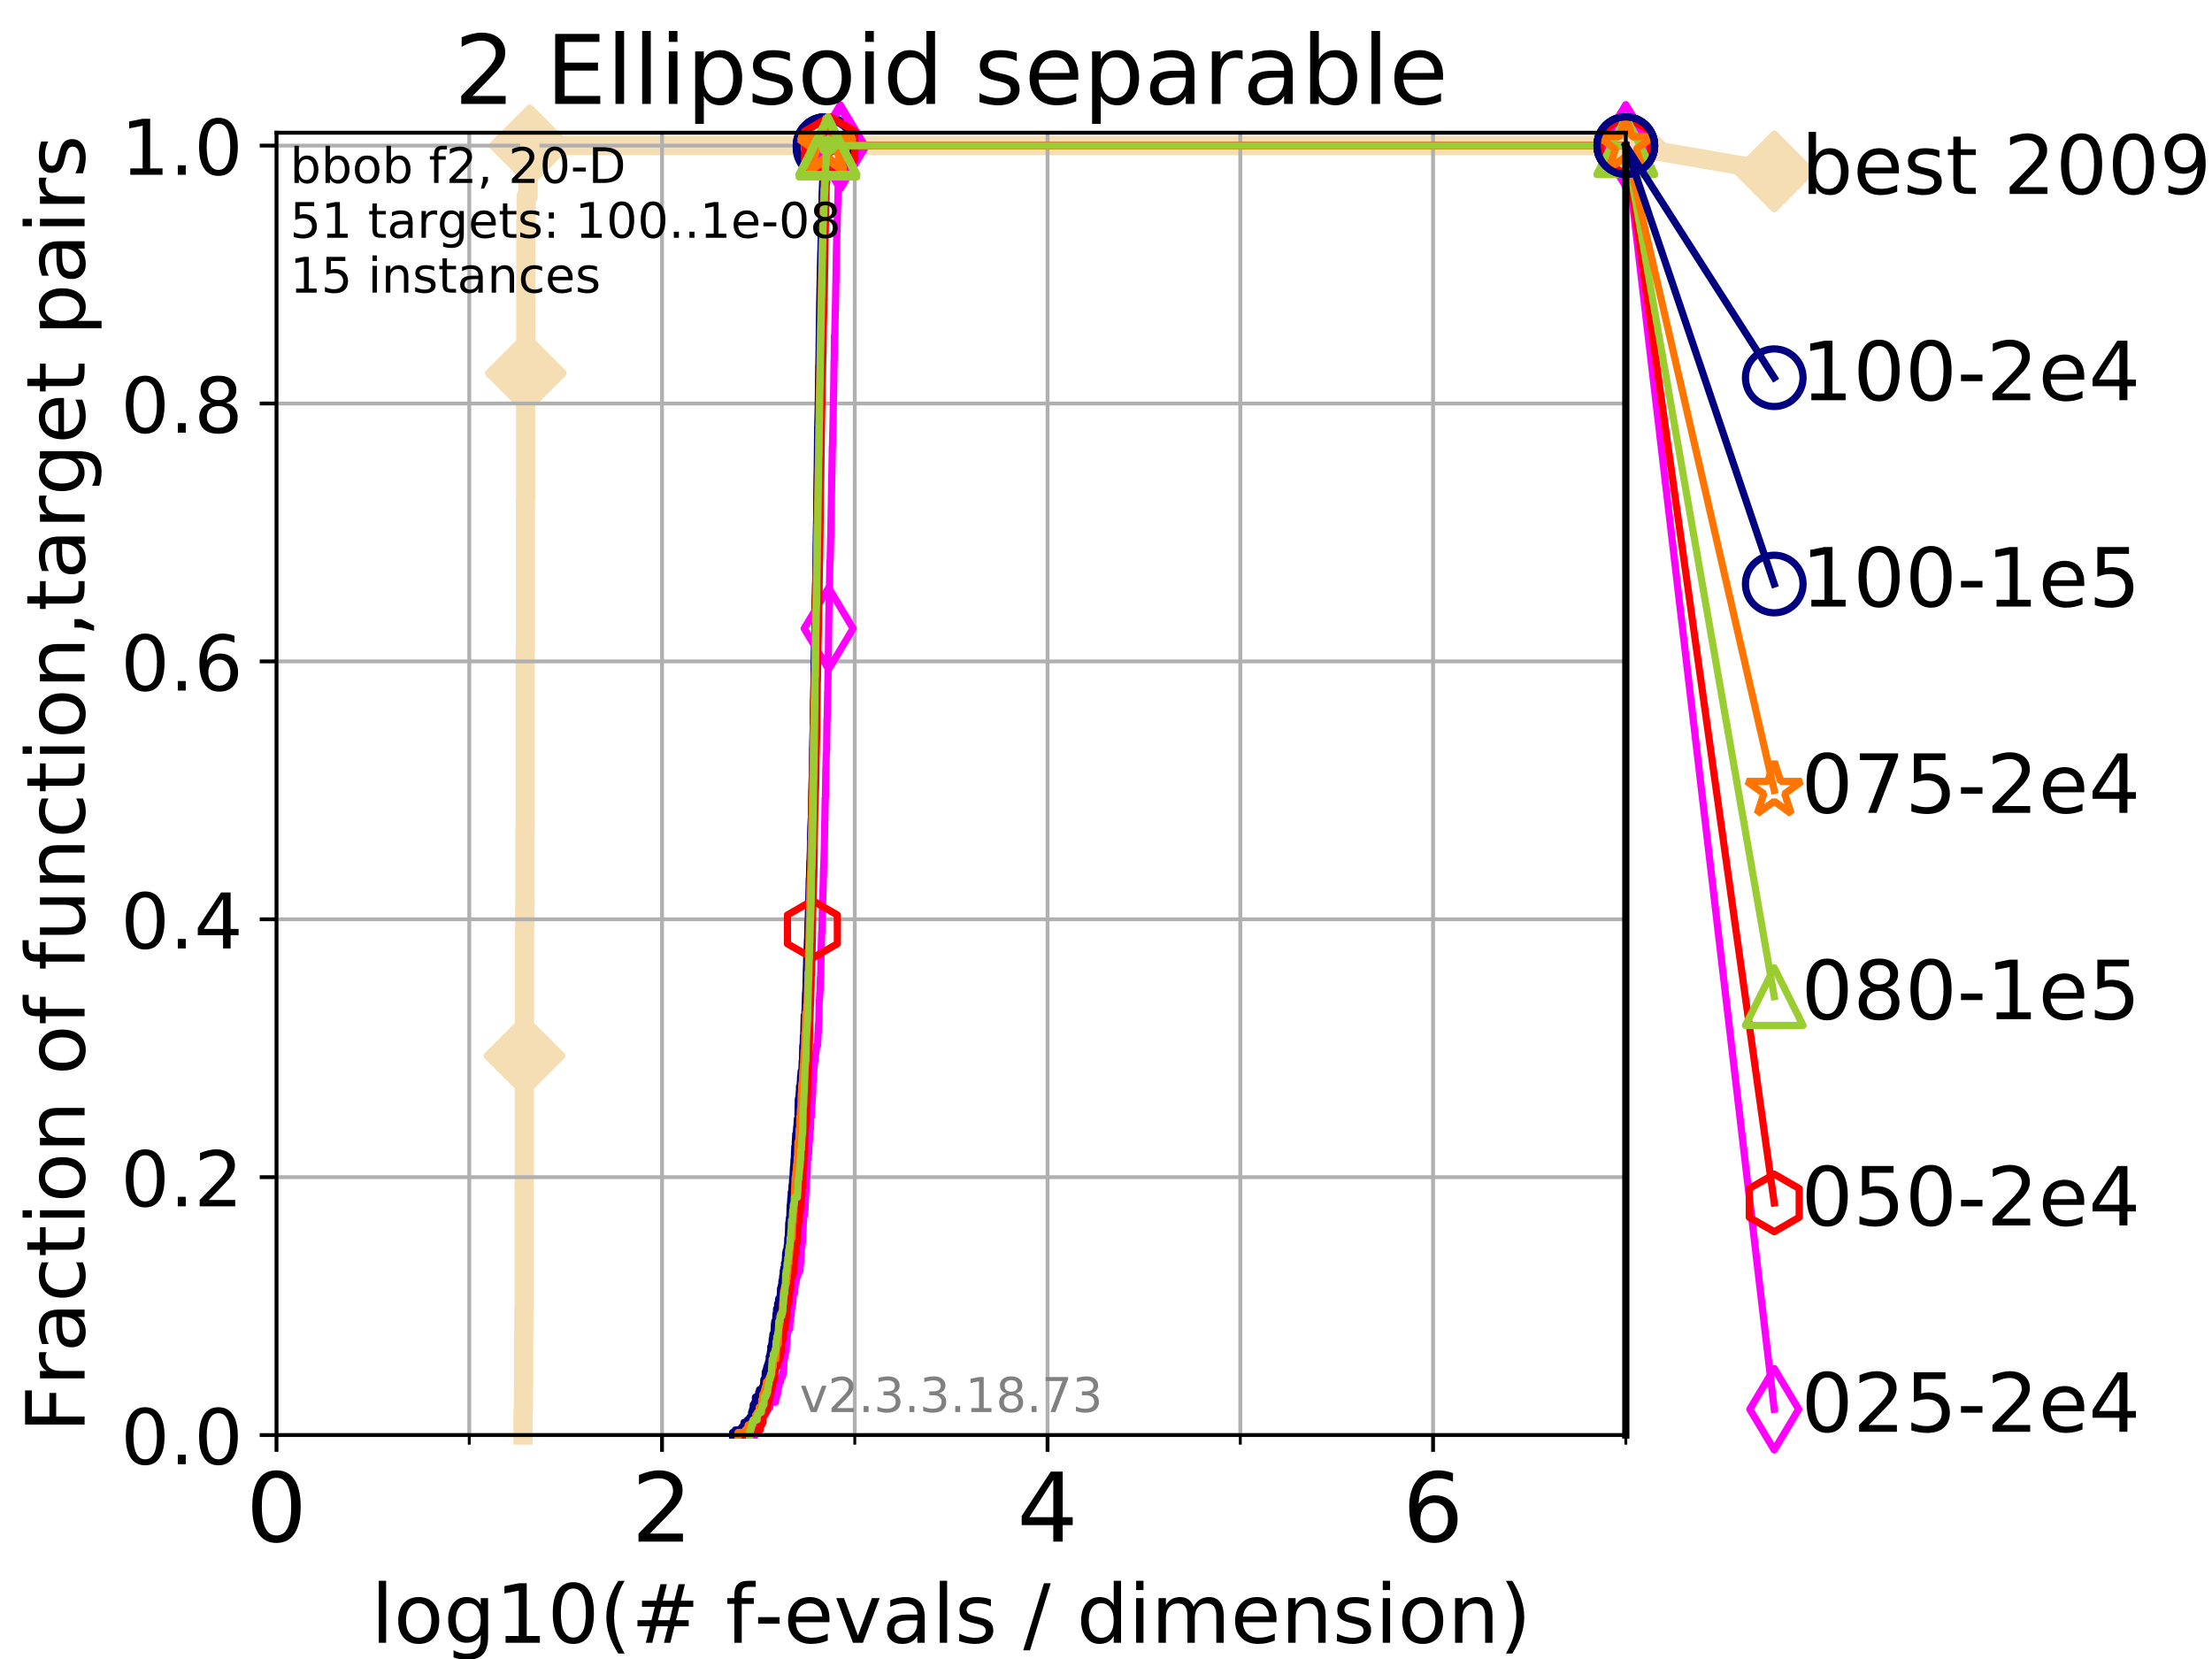<?xml version="1.0" encoding="utf-8" standalone="no"?>
<!DOCTYPE svg PUBLIC "-//W3C//DTD SVG 1.1//EN"
  "http://www.w3.org/Graphics/SVG/1.1/DTD/svg11.dtd">
<!-- Created with matplotlib (https://matplotlib.org/) -->
<svg height="345.6pt" version="1.1" viewBox="0 0 460.8 345.6" width="460.8pt" xmlns="http://www.w3.org/2000/svg" xmlns:xlink="http://www.w3.org/1999/xlink">
 <defs>
  <style type="text/css">
*{stroke-linecap:butt;stroke-linejoin:round;}
  </style>
 </defs>
 <g id="figure_1">
  <g id="patch_1">
   <path d="M 0 345.6 
L 460.8 345.6 
L 460.8 0 
L 0 0 
z
" style="fill:#ffffff;"/>
  </g>
  <g id="axes_1">
   <g id="patch_2">
    <path d="M 57.6 298.944 
L 338.688 298.944 
L 338.688 27.648 
L 57.6 27.648 
z
" style="fill:#ffffff;"/>
   </g>
   <g id="line2d_1">
    <path d="M 108.949 298.944 
L 108.949 293.677 
L 109.04 293.677 
L 109.04 288.41 
L 109.086 288.41 
L 109.086 277.877 
L 109.132 277.877 
L 109.132 272.61 
L 109.177 272.61 
L 109.177 246.275 
L 109.222 246.275 
L 109.222 219.941 
L 109.267 219.941 
L 109.267 193.607 
L 109.312 193.607 
L 109.312 188.34 
L 109.357 188.34 
L 109.357 172.539 
L 109.402 172.539 
L 109.402 135.671 
L 109.447 135.671 
L 109.447 104.07 
L 109.491 104.07 
L 109.491 77.736 
L 109.536 77.736 
L 109.536 46.135 
L 109.624 46.135 
L 109.624 40.868 
L 110.017 40.868 
L 110.017 35.601 
L 110.359 35.601 
L 110.359 30.334 
L 338.688 30.334 
" style="fill:none;stroke:#f5deb3;stroke-linecap:square;stroke-width:4;"/>
   </g>
   <g id="line2d_2">
    <defs>
     <path d="M -0 7.778 
L 7.778 0 
L 0 -7.778 
L -7.778 -0 
z
" id="m9ebd4ba771" style="stroke:#f5deb3;stroke-linejoin:miter;stroke-width:1.5;"/>
    </defs>
    <g>
     <use style="fill:#f5deb3;stroke:#f5deb3;stroke-linejoin:miter;stroke-width:1.5;" x="109.267" xlink:href="#m9ebd4ba771" y="219.941"/>
     <use style="fill:#f5deb3;stroke:#f5deb3;stroke-linejoin:miter;stroke-width:1.5;" x="109.536" xlink:href="#m9ebd4ba771" y="77.736"/>
     <use style="fill:#f5deb3;stroke:#f5deb3;stroke-linejoin:miter;stroke-width:1.5;" x="110.359" xlink:href="#m9ebd4ba771" y="30.334"/>
     <use style="fill:#f5deb3;stroke:#f5deb3;stroke-linejoin:miter;stroke-width:1.5;" x="110.359" xlink:href="#m9ebd4ba771" y="30.334"/>
     <use style="fill:#f5deb3;stroke:#f5deb3;stroke-linejoin:miter;stroke-width:1.5;" x="338.688" xlink:href="#m9ebd4ba771" y="30.334"/>
    </g>
   </g>
   <g id="line2d_3">
    <path style="fill:none;stroke:#f5deb3;stroke-linecap:square;stroke-width:4;"/>
    <g/>
   </g>
   <g id="line2d_4">
    <path d="M 338.688 30.334 
L 369.608 35.706 
" style="fill:none;stroke:#f5deb3;stroke-linecap:square;stroke-width:4;"/>
    <g>
     <use style="fill:#f5deb3;stroke:#f5deb3;stroke-linejoin:miter;stroke-width:1.5;" x="338.688" xlink:href="#m9ebd4ba771" y="30.334"/>
     <use style="fill:#f5deb3;stroke:#f5deb3;stroke-linejoin:miter;stroke-width:1.5;" x="369.608" xlink:href="#m9ebd4ba771" y="35.706"/>
    </g>
   </g>
   <g id="matplotlib.axis_1">
    <g id="xtick_1">
     <g id="line2d_5">
      <path clip-path="url(#p8599829bda)" d="M 57.6 298.944 
L 57.6 27.648 
" style="fill:none;stroke:#b0b0b0;stroke-linecap:square;stroke-width:0.8;"/>
     </g>
     <g id="line2d_6">
      <defs>
       <path d="M 0 0 
L 0 3.5 
" id="m1b6c3bbcd9" style="stroke:#000000;stroke-width:0.8;"/>
      </defs>
      <g>
       <use style="stroke:#000000;stroke-width:0.8;" x="57.6" xlink:href="#m1b6c3bbcd9" y="298.944"/>
      </g>
     </g>
     <g id="text_1">
      <!-- 0 -->
      <defs>
       <path d="M 31.781 66.406 
Q 24.172 66.406 20.328 58.906 
Q 16.5 51.422 16.5 36.375 
Q 16.5 21.391 20.328 13.891 
Q 24.172 6.391 31.781 6.391 
Q 39.453 6.391 43.281 13.891 
Q 47.125 21.391 47.125 36.375 
Q 47.125 51.422 43.281 58.906 
Q 39.453 66.406 31.781 66.406 
z
M 31.781 74.219 
Q 44.047 74.219 50.516 64.516 
Q 56.984 54.828 56.984 36.375 
Q 56.984 17.969 50.516 8.266 
Q 44.047 -1.422 31.781 -1.422 
Q 19.531 -1.422 13.062 8.266 
Q 6.594 17.969 6.594 36.375 
Q 6.594 54.828 13.062 64.516 
Q 19.531 74.219 31.781 74.219 
z
" id="DejaVuSans-48"/>
      </defs>
      <g transform="translate(51.237 321.141)scale(0.2 -0.2)">
       <use xlink:href="#DejaVuSans-48"/>
      </g>
     </g>
    </g>
    <g id="xtick_2">
     <g id="line2d_7">
      <path clip-path="url(#p8599829bda)" d="M 137.911 298.944 
L 137.911 27.648 
" style="fill:none;stroke:#b0b0b0;stroke-linecap:square;stroke-width:0.8;"/>
     </g>
     <g id="line2d_8">
      <g>
       <use style="stroke:#000000;stroke-width:0.8;" x="137.911" xlink:href="#m1b6c3bbcd9" y="298.944"/>
      </g>
     </g>
     <g id="text_2">
      <!-- 2 -->
      <defs>
       <path d="M 19.188 8.297 
L 53.609 8.297 
L 53.609 0 
L 7.328 0 
L 7.328 8.297 
Q 12.938 14.109 22.625 23.891 
Q 32.328 33.688 34.812 36.531 
Q 39.547 41.844 41.422 45.531 
Q 43.312 49.219 43.312 52.781 
Q 43.312 58.594 39.234 62.25 
Q 35.156 65.922 28.609 65.922 
Q 23.969 65.922 18.812 64.312 
Q 13.672 62.703 7.812 59.422 
L 7.812 69.391 
Q 13.766 71.781 18.938 73 
Q 24.125 74.219 28.422 74.219 
Q 39.75 74.219 46.484 68.547 
Q 53.219 62.891 53.219 53.422 
Q 53.219 48.922 51.531 44.891 
Q 49.859 40.875 45.406 35.406 
Q 44.188 33.984 37.641 27.219 
Q 31.109 20.453 19.188 8.297 
z
" id="DejaVuSans-50"/>
      </defs>
      <g transform="translate(131.548 321.141)scale(0.2 -0.2)">
       <use xlink:href="#DejaVuSans-50"/>
      </g>
     </g>
    </g>
    <g id="xtick_3">
     <g id="line2d_9">
      <path clip-path="url(#p8599829bda)" d="M 218.222 298.944 
L 218.222 27.648 
" style="fill:none;stroke:#b0b0b0;stroke-linecap:square;stroke-width:0.8;"/>
     </g>
     <g id="line2d_10">
      <g>
       <use style="stroke:#000000;stroke-width:0.8;" x="218.222" xlink:href="#m1b6c3bbcd9" y="298.944"/>
      </g>
     </g>
     <g id="text_3">
      <!-- 4 -->
      <defs>
       <path d="M 37.797 64.312 
L 12.891 25.391 
L 37.797 25.391 
z
M 35.203 72.906 
L 47.609 72.906 
L 47.609 25.391 
L 58.016 25.391 
L 58.016 17.188 
L 47.609 17.188 
L 47.609 0 
L 37.797 0 
L 37.797 17.188 
L 4.891 17.188 
L 4.891 26.703 
z
" id="DejaVuSans-52"/>
      </defs>
      <g transform="translate(211.859 321.141)scale(0.2 -0.2)">
       <use xlink:href="#DejaVuSans-52"/>
      </g>
     </g>
    </g>
    <g id="xtick_4">
     <g id="line2d_11">
      <path clip-path="url(#p8599829bda)" d="M 298.533 298.944 
L 298.533 27.648 
" style="fill:none;stroke:#b0b0b0;stroke-linecap:square;stroke-width:0.8;"/>
     </g>
     <g id="line2d_12">
      <g>
       <use style="stroke:#000000;stroke-width:0.8;" x="298.533" xlink:href="#m1b6c3bbcd9" y="298.944"/>
      </g>
     </g>
     <g id="text_4">
      <!-- 6 -->
      <defs>
       <path d="M 33.016 40.375 
Q 26.375 40.375 22.484 35.828 
Q 18.609 31.297 18.609 23.391 
Q 18.609 15.531 22.484 10.953 
Q 26.375 6.391 33.016 6.391 
Q 39.656 6.391 43.531 10.953 
Q 47.406 15.531 47.406 23.391 
Q 47.406 31.297 43.531 35.828 
Q 39.656 40.375 33.016 40.375 
z
M 52.594 71.297 
L 52.594 62.312 
Q 48.875 64.062 45.094 64.984 
Q 41.312 65.922 37.594 65.922 
Q 27.828 65.922 22.672 59.328 
Q 17.531 52.734 16.797 39.406 
Q 19.672 43.656 24.016 45.922 
Q 28.375 48.188 33.594 48.188 
Q 44.578 48.188 50.953 41.516 
Q 57.328 34.859 57.328 23.391 
Q 57.328 12.156 50.688 5.359 
Q 44.047 -1.422 33.016 -1.422 
Q 20.359 -1.422 13.672 8.266 
Q 6.984 17.969 6.984 36.375 
Q 6.984 53.656 15.188 63.938 
Q 23.391 74.219 37.203 74.219 
Q 40.922 74.219 44.703 73.484 
Q 48.484 72.75 52.594 71.297 
z
" id="DejaVuSans-54"/>
      </defs>
      <g transform="translate(292.17 321.141)scale(0.2 -0.2)">
       <use xlink:href="#DejaVuSans-54"/>
      </g>
     </g>
    </g>
    <g id="xtick_5">
     <g id="line2d_13">
      <path clip-path="url(#p8599829bda)" d="M 97.755 298.944 
L 97.755 27.648 
" style="fill:none;stroke:#b0b0b0;stroke-linecap:square;stroke-width:0.8;"/>
     </g>
     <g id="line2d_14">
      <defs>
       <path d="M 0 0 
L 0 2 
" id="m585a199337" style="stroke:#000000;stroke-width:0.6;"/>
      </defs>
      <g>
       <use style="stroke:#000000;stroke-width:0.6;" x="97.755" xlink:href="#m585a199337" y="298.944"/>
      </g>
     </g>
    </g>
    <g id="xtick_6">
     <g id="line2d_15">
      <path clip-path="url(#p8599829bda)" d="M 178.066 298.944 
L 178.066 27.648 
" style="fill:none;stroke:#b0b0b0;stroke-linecap:square;stroke-width:0.8;"/>
     </g>
     <g id="line2d_16">
      <g>
       <use style="stroke:#000000;stroke-width:0.6;" x="178.066" xlink:href="#m585a199337" y="298.944"/>
      </g>
     </g>
    </g>
    <g id="xtick_7">
     <g id="line2d_17">
      <path clip-path="url(#p8599829bda)" d="M 258.377 298.944 
L 258.377 27.648 
" style="fill:none;stroke:#b0b0b0;stroke-linecap:square;stroke-width:0.8;"/>
     </g>
     <g id="line2d_18">
      <g>
       <use style="stroke:#000000;stroke-width:0.6;" x="258.377" xlink:href="#m585a199337" y="298.944"/>
      </g>
     </g>
    </g>
    <g id="xtick_8">
     <g id="line2d_19">
      <path clip-path="url(#p8599829bda)" d="M 338.688 298.944 
L 338.688 27.648 
" style="fill:none;stroke:#b0b0b0;stroke-linecap:square;stroke-width:0.8;"/>
     </g>
     <g id="line2d_20">
      <g>
       <use style="stroke:#000000;stroke-width:0.6;" x="338.688" xlink:href="#m585a199337" y="298.944"/>
      </g>
     </g>
    </g>
    <g id="text_5">
     <!-- log10(# f-evals / dimension) -->
     <defs>
      <path d="M 9.422 75.984 
L 18.406 75.984 
L 18.406 0 
L 9.422 0 
z
" id="DejaVuSans-108"/>
      <path d="M 30.609 48.391 
Q 23.391 48.391 19.188 42.75 
Q 14.984 37.109 14.984 27.297 
Q 14.984 17.484 19.156 11.844 
Q 23.344 6.203 30.609 6.203 
Q 37.797 6.203 41.984 11.859 
Q 46.188 17.531 46.188 27.297 
Q 46.188 37.016 41.984 42.703 
Q 37.797 48.391 30.609 48.391 
z
M 30.609 56 
Q 42.328 56 49.016 48.375 
Q 55.719 40.766 55.719 27.297 
Q 55.719 13.875 49.016 6.219 
Q 42.328 -1.422 30.609 -1.422 
Q 18.844 -1.422 12.172 6.219 
Q 5.516 13.875 5.516 27.297 
Q 5.516 40.766 12.172 48.375 
Q 18.844 56 30.609 56 
z
" id="DejaVuSans-111"/>
      <path d="M 45.406 27.984 
Q 45.406 37.75 41.375 43.109 
Q 37.359 48.484 30.078 48.484 
Q 22.859 48.484 18.828 43.109 
Q 14.797 37.75 14.797 27.984 
Q 14.797 18.266 18.828 12.891 
Q 22.859 7.516 30.078 7.516 
Q 37.359 7.516 41.375 12.891 
Q 45.406 18.266 45.406 27.984 
z
M 54.391 6.781 
Q 54.391 -7.172 48.188 -13.984 
Q 42 -20.797 29.203 -20.797 
Q 24.469 -20.797 20.266 -20.094 
Q 16.062 -19.391 12.109 -17.922 
L 12.109 -9.188 
Q 16.062 -11.328 19.922 -12.344 
Q 23.781 -13.375 27.781 -13.375 
Q 36.625 -13.375 41.016 -8.766 
Q 45.406 -4.156 45.406 5.172 
L 45.406 9.625 
Q 42.625 4.781 38.281 2.391 
Q 33.938 0 27.875 0 
Q 17.828 0 11.672 7.656 
Q 5.516 15.328 5.516 27.984 
Q 5.516 40.672 11.672 48.328 
Q 17.828 56 27.875 56 
Q 33.938 56 38.281 53.609 
Q 42.625 51.219 45.406 46.391 
L 45.406 54.688 
L 54.391 54.688 
z
" id="DejaVuSans-103"/>
      <path d="M 12.406 8.297 
L 28.516 8.297 
L 28.516 63.922 
L 10.984 60.406 
L 10.984 69.391 
L 28.422 72.906 
L 38.281 72.906 
L 38.281 8.297 
L 54.391 8.297 
L 54.391 0 
L 12.406 0 
z
" id="DejaVuSans-49"/>
      <path d="M 31 75.875 
Q 24.469 64.656 21.281 53.656 
Q 18.109 42.672 18.109 31.391 
Q 18.109 20.125 21.312 9.062 
Q 24.516 -2 31 -13.188 
L 23.188 -13.188 
Q 15.875 -1.703 12.234 9.375 
Q 8.594 20.453 8.594 31.391 
Q 8.594 42.281 12.203 53.312 
Q 15.828 64.359 23.188 75.875 
z
" id="DejaVuSans-40"/>
      <path d="M 51.125 44 
L 36.922 44 
L 32.812 27.688 
L 47.125 27.688 
z
M 43.797 71.781 
L 38.719 51.516 
L 52.984 51.516 
L 58.109 71.781 
L 65.922 71.781 
L 60.891 51.516 
L 76.125 51.516 
L 76.125 44 
L 58.984 44 
L 54.984 27.688 
L 70.516 27.688 
L 70.516 20.219 
L 53.078 20.219 
L 48 0 
L 40.188 0 
L 45.219 20.219 
L 30.906 20.219 
L 25.875 0 
L 18.016 0 
L 23.094 20.219 
L 7.719 20.219 
L 7.719 27.688 
L 24.906 27.688 
L 29 44 
L 13.281 44 
L 13.281 51.516 
L 30.906 51.516 
L 35.891 71.781 
z
" id="DejaVuSans-35"/>
      <path id="DejaVuSans-32"/>
      <path d="M 37.109 75.984 
L 37.109 68.5 
L 28.516 68.5 
Q 23.688 68.5 21.797 66.547 
Q 19.922 64.594 19.922 59.516 
L 19.922 54.688 
L 34.719 54.688 
L 34.719 47.703 
L 19.922 47.703 
L 19.922 0 
L 10.891 0 
L 10.891 47.703 
L 2.297 47.703 
L 2.297 54.688 
L 10.891 54.688 
L 10.891 58.5 
Q 10.891 67.625 15.141 71.797 
Q 19.391 75.984 28.609 75.984 
z
" id="DejaVuSans-102"/>
      <path d="M 4.891 31.391 
L 31.203 31.391 
L 31.203 23.391 
L 4.891 23.391 
z
" id="DejaVuSans-45"/>
      <path d="M 56.203 29.594 
L 56.203 25.203 
L 14.891 25.203 
Q 15.484 15.922 20.484 11.062 
Q 25.484 6.203 34.422 6.203 
Q 39.594 6.203 44.453 7.469 
Q 49.312 8.734 54.109 11.281 
L 54.109 2.781 
Q 49.266 0.734 44.188 -0.344 
Q 39.109 -1.422 33.891 -1.422 
Q 20.797 -1.422 13.156 6.188 
Q 5.516 13.812 5.516 26.812 
Q 5.516 40.234 12.766 48.109 
Q 20.016 56 32.328 56 
Q 43.359 56 49.781 48.891 
Q 56.203 41.797 56.203 29.594 
z
M 47.219 32.234 
Q 47.125 39.594 43.094 43.984 
Q 39.062 48.391 32.422 48.391 
Q 24.906 48.391 20.391 44.141 
Q 15.875 39.891 15.188 32.172 
z
" id="DejaVuSans-101"/>
      <path d="M 2.984 54.688 
L 12.5 54.688 
L 29.594 8.797 
L 46.688 54.688 
L 56.203 54.688 
L 35.688 0 
L 23.484 0 
z
" id="DejaVuSans-118"/>
      <path d="M 34.281 27.484 
Q 23.391 27.484 19.188 25 
Q 14.984 22.516 14.984 16.5 
Q 14.984 11.719 18.141 8.906 
Q 21.297 6.109 26.703 6.109 
Q 34.188 6.109 38.703 11.406 
Q 43.219 16.703 43.219 25.484 
L 43.219 27.484 
z
M 52.203 31.203 
L 52.203 0 
L 43.219 0 
L 43.219 8.297 
Q 40.141 3.328 35.547 0.953 
Q 30.953 -1.422 24.312 -1.422 
Q 15.922 -1.422 10.953 3.297 
Q 6 8.016 6 15.922 
Q 6 25.141 12.172 29.828 
Q 18.359 34.516 30.609 34.516 
L 43.219 34.516 
L 43.219 35.406 
Q 43.219 41.609 39.141 45 
Q 35.062 48.391 27.688 48.391 
Q 23 48.391 18.547 47.266 
Q 14.109 46.141 10.016 43.891 
L 10.016 52.203 
Q 14.938 54.109 19.578 55.047 
Q 24.219 56 28.609 56 
Q 40.484 56 46.344 49.844 
Q 52.203 43.703 52.203 31.203 
z
" id="DejaVuSans-97"/>
      <path d="M 44.281 53.078 
L 44.281 44.578 
Q 40.484 46.531 36.375 47.5 
Q 32.281 48.484 27.875 48.484 
Q 21.188 48.484 17.844 46.438 
Q 14.5 44.391 14.5 40.281 
Q 14.5 37.156 16.891 35.375 
Q 19.281 33.594 26.516 31.984 
L 29.594 31.297 
Q 39.156 29.25 43.188 25.516 
Q 47.219 21.781 47.219 15.094 
Q 47.219 7.469 41.188 3.016 
Q 35.156 -1.422 24.609 -1.422 
Q 20.219 -1.422 15.453 -0.562 
Q 10.688 0.297 5.422 2 
L 5.422 11.281 
Q 10.406 8.688 15.234 7.391 
Q 20.062 6.109 24.812 6.109 
Q 31.156 6.109 34.562 8.281 
Q 37.984 10.453 37.984 14.406 
Q 37.984 18.062 35.516 20.016 
Q 33.062 21.969 24.703 23.781 
L 21.578 24.516 
Q 13.234 26.266 9.516 29.906 
Q 5.812 33.547 5.812 39.891 
Q 5.812 47.609 11.281 51.797 
Q 16.75 56 26.812 56 
Q 31.781 56 36.172 55.266 
Q 40.578 54.547 44.281 53.078 
z
" id="DejaVuSans-115"/>
      <path d="M 25.391 72.906 
L 33.688 72.906 
L 8.297 -9.281 
L 0 -9.281 
z
" id="DejaVuSans-47"/>
      <path d="M 45.406 46.391 
L 45.406 75.984 
L 54.391 75.984 
L 54.391 0 
L 45.406 0 
L 45.406 8.203 
Q 42.578 3.328 38.25 0.953 
Q 33.938 -1.422 27.875 -1.422 
Q 17.969 -1.422 11.734 6.484 
Q 5.516 14.406 5.516 27.297 
Q 5.516 40.188 11.734 48.094 
Q 17.969 56 27.875 56 
Q 33.938 56 38.25 53.625 
Q 42.578 51.266 45.406 46.391 
z
M 14.797 27.297 
Q 14.797 17.391 18.875 11.75 
Q 22.953 6.109 30.078 6.109 
Q 37.203 6.109 41.297 11.75 
Q 45.406 17.391 45.406 27.297 
Q 45.406 37.203 41.297 42.844 
Q 37.203 48.484 30.078 48.484 
Q 22.953 48.484 18.875 42.844 
Q 14.797 37.203 14.797 27.297 
z
" id="DejaVuSans-100"/>
      <path d="M 9.422 54.688 
L 18.406 54.688 
L 18.406 0 
L 9.422 0 
z
M 9.422 75.984 
L 18.406 75.984 
L 18.406 64.594 
L 9.422 64.594 
z
" id="DejaVuSans-105"/>
      <path d="M 52 44.188 
Q 55.375 50.25 60.062 53.125 
Q 64.75 56 71.094 56 
Q 79.641 56 84.281 50.016 
Q 88.922 44.047 88.922 33.016 
L 88.922 0 
L 79.891 0 
L 79.891 32.719 
Q 79.891 40.578 77.094 44.375 
Q 74.312 48.188 68.609 48.188 
Q 61.625 48.188 57.562 43.547 
Q 53.516 38.922 53.516 30.906 
L 53.516 0 
L 44.484 0 
L 44.484 32.719 
Q 44.484 40.625 41.703 44.406 
Q 38.922 48.188 33.109 48.188 
Q 26.219 48.188 22.156 43.531 
Q 18.109 38.875 18.109 30.906 
L 18.109 0 
L 9.078 0 
L 9.078 54.688 
L 18.109 54.688 
L 18.109 46.188 
Q 21.188 51.219 25.484 53.609 
Q 29.781 56 35.688 56 
Q 41.656 56 45.828 52.969 
Q 50 49.953 52 44.188 
z
" id="DejaVuSans-109"/>
      <path d="M 54.891 33.016 
L 54.891 0 
L 45.906 0 
L 45.906 32.719 
Q 45.906 40.484 42.875 44.328 
Q 39.844 48.188 33.797 48.188 
Q 26.516 48.188 22.312 43.547 
Q 18.109 38.922 18.109 30.906 
L 18.109 0 
L 9.078 0 
L 9.078 54.688 
L 18.109 54.688 
L 18.109 46.188 
Q 21.344 51.125 25.703 53.562 
Q 30.078 56 35.797 56 
Q 45.219 56 50.047 50.172 
Q 54.891 44.344 54.891 33.016 
z
" id="DejaVuSans-110"/>
      <path d="M 8.016 75.875 
L 15.828 75.875 
Q 23.141 64.359 26.781 53.312 
Q 30.422 42.281 30.422 31.391 
Q 30.422 20.453 26.781 9.375 
Q 23.141 -1.703 15.828 -13.188 
L 8.016 -13.188 
Q 14.5 -2 17.703 9.062 
Q 20.906 20.125 20.906 31.391 
Q 20.906 42.672 17.703 53.656 
Q 14.5 64.656 8.016 75.875 
z
" id="DejaVuSans-41"/>
     </defs>
     <g transform="translate(77.303 342.218)scale(0.17 -0.17)">
      <use xlink:href="#DejaVuSans-108"/>
      <use x="27.783" xlink:href="#DejaVuSans-111"/>
      <use x="88.965" xlink:href="#DejaVuSans-103"/>
      <use x="152.441" xlink:href="#DejaVuSans-49"/>
      <use x="216.064" xlink:href="#DejaVuSans-48"/>
      <use x="279.688" xlink:href="#DejaVuSans-40"/>
      <use x="318.701" xlink:href="#DejaVuSans-35"/>
      <use x="402.49" xlink:href="#DejaVuSans-32"/>
      <use x="434.277" xlink:href="#DejaVuSans-102"/>
      <use x="469.404" xlink:href="#DejaVuSans-45"/>
      <use x="505.488" xlink:href="#DejaVuSans-101"/>
      <use x="567.012" xlink:href="#DejaVuSans-118"/>
      <use x="626.191" xlink:href="#DejaVuSans-97"/>
      <use x="687.471" xlink:href="#DejaVuSans-108"/>
      <use x="715.254" xlink:href="#DejaVuSans-115"/>
      <use x="767.354" xlink:href="#DejaVuSans-32"/>
      <use x="799.141" xlink:href="#DejaVuSans-47"/>
      <use x="832.832" xlink:href="#DejaVuSans-32"/>
      <use x="864.619" xlink:href="#DejaVuSans-100"/>
      <use x="928.096" xlink:href="#DejaVuSans-105"/>
      <use x="955.879" xlink:href="#DejaVuSans-109"/>
      <use x="1053.291" xlink:href="#DejaVuSans-101"/>
      <use x="1114.814" xlink:href="#DejaVuSans-110"/>
      <use x="1178.193" xlink:href="#DejaVuSans-115"/>
      <use x="1230.293" xlink:href="#DejaVuSans-105"/>
      <use x="1258.076" xlink:href="#DejaVuSans-111"/>
      <use x="1319.258" xlink:href="#DejaVuSans-110"/>
      <use x="1382.637" xlink:href="#DejaVuSans-41"/>
     </g>
    </g>
   </g>
   <g id="matplotlib.axis_2">
    <g id="ytick_1">
     <g id="line2d_21">
      <path clip-path="url(#p8599829bda)" d="M 57.6 298.944 
L 338.688 298.944 
" style="fill:none;stroke:#b0b0b0;stroke-linecap:square;stroke-width:0.8;"/>
     </g>
     <g id="line2d_22">
      <defs>
       <path d="M 0 0 
L -3.5 0 
" id="m7a12a6ebd2" style="stroke:#000000;stroke-width:0.8;"/>
      </defs>
      <g>
       <use style="stroke:#000000;stroke-width:0.8;" x="57.6" xlink:href="#m7a12a6ebd2" y="298.944"/>
      </g>
     </g>
     <g id="text_6">
      <!-- 0.0 -->
      <defs>
       <path d="M 10.688 12.406 
L 21 12.406 
L 21 0 
L 10.688 0 
z
" id="DejaVuSans-46"/>
      </defs>
      <g transform="translate(25.155 305.023)scale(0.16 -0.16)">
       <use xlink:href="#DejaVuSans-48"/>
       <use x="63.623" xlink:href="#DejaVuSans-46"/>
       <use x="95.41" xlink:href="#DejaVuSans-48"/>
      </g>
     </g>
    </g>
    <g id="ytick_2">
     <g id="line2d_23">
      <path clip-path="url(#p8599829bda)" d="M 57.6 245.222 
L 338.688 245.222 
" style="fill:none;stroke:#b0b0b0;stroke-linecap:square;stroke-width:0.8;"/>
     </g>
     <g id="line2d_24">
      <g>
       <use style="stroke:#000000;stroke-width:0.8;" x="57.6" xlink:href="#m7a12a6ebd2" y="245.222"/>
      </g>
     </g>
     <g id="text_7">
      <!-- 0.2 -->
      <g transform="translate(25.155 251.301)scale(0.16 -0.16)">
       <use xlink:href="#DejaVuSans-48"/>
       <use x="63.623" xlink:href="#DejaVuSans-46"/>
       <use x="95.41" xlink:href="#DejaVuSans-50"/>
      </g>
     </g>
    </g>
    <g id="ytick_3">
     <g id="line2d_25">
      <path clip-path="url(#p8599829bda)" d="M 57.6 191.5 
L 338.688 191.5 
" style="fill:none;stroke:#b0b0b0;stroke-linecap:square;stroke-width:0.8;"/>
     </g>
     <g id="line2d_26">
      <g>
       <use style="stroke:#000000;stroke-width:0.8;" x="57.6" xlink:href="#m7a12a6ebd2" y="191.5"/>
      </g>
     </g>
     <g id="text_8">
      <!-- 0.4 -->
      <g transform="translate(25.155 197.579)scale(0.16 -0.16)">
       <use xlink:href="#DejaVuSans-48"/>
       <use x="63.623" xlink:href="#DejaVuSans-46"/>
       <use x="95.41" xlink:href="#DejaVuSans-52"/>
      </g>
     </g>
    </g>
    <g id="ytick_4">
     <g id="line2d_27">
      <path clip-path="url(#p8599829bda)" d="M 57.6 137.778 
L 338.688 137.778 
" style="fill:none;stroke:#b0b0b0;stroke-linecap:square;stroke-width:0.8;"/>
     </g>
     <g id="line2d_28">
      <g>
       <use style="stroke:#000000;stroke-width:0.8;" x="57.6" xlink:href="#m7a12a6ebd2" y="137.778"/>
      </g>
     </g>
     <g id="text_9">
      <!-- 0.6 -->
      <g transform="translate(25.155 143.857)scale(0.16 -0.16)">
       <use xlink:href="#DejaVuSans-48"/>
       <use x="63.623" xlink:href="#DejaVuSans-46"/>
       <use x="95.41" xlink:href="#DejaVuSans-54"/>
      </g>
     </g>
    </g>
    <g id="ytick_5">
     <g id="line2d_29">
      <path clip-path="url(#p8599829bda)" d="M 57.6 84.056 
L 338.688 84.056 
" style="fill:none;stroke:#b0b0b0;stroke-linecap:square;stroke-width:0.8;"/>
     </g>
     <g id="line2d_30">
      <g>
       <use style="stroke:#000000;stroke-width:0.8;" x="57.6" xlink:href="#m7a12a6ebd2" y="84.056"/>
      </g>
     </g>
     <g id="text_10">
      <!-- 0.8 -->
      <defs>
       <path d="M 31.781 34.625 
Q 24.75 34.625 20.719 30.859 
Q 16.703 27.094 16.703 20.516 
Q 16.703 13.922 20.719 10.156 
Q 24.75 6.391 31.781 6.391 
Q 38.812 6.391 42.859 10.172 
Q 46.922 13.969 46.922 20.516 
Q 46.922 27.094 42.891 30.859 
Q 38.875 34.625 31.781 34.625 
z
M 21.922 38.812 
Q 15.578 40.375 12.031 44.719 
Q 8.5 49.078 8.5 55.328 
Q 8.5 64.062 14.719 69.141 
Q 20.953 74.219 31.781 74.219 
Q 42.672 74.219 48.875 69.141 
Q 55.078 64.062 55.078 55.328 
Q 55.078 49.078 51.531 44.719 
Q 48 40.375 41.703 38.812 
Q 48.828 37.156 52.797 32.312 
Q 56.781 27.484 56.781 20.516 
Q 56.781 9.906 50.312 4.234 
Q 43.844 -1.422 31.781 -1.422 
Q 19.734 -1.422 13.25 4.234 
Q 6.781 9.906 6.781 20.516 
Q 6.781 27.484 10.781 32.312 
Q 14.797 37.156 21.922 38.812 
z
M 18.312 54.391 
Q 18.312 48.734 21.844 45.562 
Q 25.391 42.391 31.781 42.391 
Q 38.141 42.391 41.719 45.562 
Q 45.312 48.734 45.312 54.391 
Q 45.312 60.062 41.719 63.234 
Q 38.141 66.406 31.781 66.406 
Q 25.391 66.406 21.844 63.234 
Q 18.312 60.062 18.312 54.391 
z
" id="DejaVuSans-56"/>
      </defs>
      <g transform="translate(25.155 90.135)scale(0.16 -0.16)">
       <use xlink:href="#DejaVuSans-48"/>
       <use x="63.623" xlink:href="#DejaVuSans-46"/>
       <use x="95.41" xlink:href="#DejaVuSans-56"/>
      </g>
     </g>
    </g>
    <g id="ytick_6">
     <g id="line2d_31">
      <path clip-path="url(#p8599829bda)" d="M 57.6 30.334 
L 338.688 30.334 
" style="fill:none;stroke:#b0b0b0;stroke-linecap:square;stroke-width:0.8;"/>
     </g>
     <g id="line2d_32">
      <g>
       <use style="stroke:#000000;stroke-width:0.8;" x="57.6" xlink:href="#m7a12a6ebd2" y="30.334"/>
      </g>
     </g>
     <g id="text_11">
      <!-- 1.0 -->
      <g transform="translate(25.155 36.413)scale(0.16 -0.16)">
       <use xlink:href="#DejaVuSans-49"/>
       <use x="63.623" xlink:href="#DejaVuSans-46"/>
       <use x="95.41" xlink:href="#DejaVuSans-48"/>
      </g>
     </g>
    </g>
    <g id="text_12">
     <!-- Fraction of function,target pairs -->
     <defs>
      <path d="M 9.812 72.906 
L 51.703 72.906 
L 51.703 64.594 
L 19.672 64.594 
L 19.672 43.109 
L 48.578 43.109 
L 48.578 34.812 
L 19.672 34.812 
L 19.672 0 
L 9.812 0 
z
" id="DejaVuSans-70"/>
      <path d="M 41.109 46.297 
Q 39.594 47.172 37.812 47.578 
Q 36.031 48 33.891 48 
Q 26.266 48 22.188 43.047 
Q 18.109 38.094 18.109 28.812 
L 18.109 0 
L 9.078 0 
L 9.078 54.688 
L 18.109 54.688 
L 18.109 46.188 
Q 20.953 51.172 25.484 53.578 
Q 30.031 56 36.531 56 
Q 37.453 56 38.578 55.875 
Q 39.703 55.766 41.062 55.516 
z
" id="DejaVuSans-114"/>
      <path d="M 48.781 52.594 
L 48.781 44.188 
Q 44.969 46.297 41.141 47.344 
Q 37.312 48.391 33.406 48.391 
Q 24.656 48.391 19.812 42.844 
Q 14.984 37.312 14.984 27.297 
Q 14.984 17.281 19.812 11.734 
Q 24.656 6.203 33.406 6.203 
Q 37.312 6.203 41.141 7.25 
Q 44.969 8.297 48.781 10.406 
L 48.781 2.094 
Q 45.016 0.344 40.984 -0.531 
Q 36.969 -1.422 32.422 -1.422 
Q 20.062 -1.422 12.781 6.344 
Q 5.516 14.109 5.516 27.297 
Q 5.516 40.672 12.859 48.328 
Q 20.219 56 33.016 56 
Q 37.156 56 41.109 55.141 
Q 45.062 54.297 48.781 52.594 
z
" id="DejaVuSans-99"/>
      <path d="M 18.312 70.219 
L 18.312 54.688 
L 36.812 54.688 
L 36.812 47.703 
L 18.312 47.703 
L 18.312 18.016 
Q 18.312 11.328 20.141 9.422 
Q 21.969 7.516 27.594 7.516 
L 36.812 7.516 
L 36.812 0 
L 27.594 0 
Q 17.188 0 13.234 3.875 
Q 9.281 7.766 9.281 18.016 
L 9.281 47.703 
L 2.688 47.703 
L 2.688 54.688 
L 9.281 54.688 
L 9.281 70.219 
z
" id="DejaVuSans-116"/>
      <path d="M 8.5 21.578 
L 8.5 54.688 
L 17.484 54.688 
L 17.484 21.922 
Q 17.484 14.156 20.5 10.266 
Q 23.531 6.391 29.594 6.391 
Q 36.859 6.391 41.078 11.031 
Q 45.312 15.672 45.312 23.688 
L 45.312 54.688 
L 54.297 54.688 
L 54.297 0 
L 45.312 0 
L 45.312 8.406 
Q 42.047 3.422 37.719 1 
Q 33.406 -1.422 27.688 -1.422 
Q 18.266 -1.422 13.375 4.438 
Q 8.5 10.297 8.5 21.578 
z
M 31.109 56 
z
" id="DejaVuSans-117"/>
      <path d="M 11.719 12.406 
L 22.016 12.406 
L 22.016 4 
L 14.016 -11.625 
L 7.719 -11.625 
L 11.719 4 
z
" id="DejaVuSans-44"/>
      <path d="M 18.109 8.203 
L 18.109 -20.797 
L 9.078 -20.797 
L 9.078 54.688 
L 18.109 54.688 
L 18.109 46.391 
Q 20.953 51.266 25.266 53.625 
Q 29.594 56 35.594 56 
Q 45.562 56 51.781 48.094 
Q 58.016 40.188 58.016 27.297 
Q 58.016 14.406 51.781 6.484 
Q 45.562 -1.422 35.594 -1.422 
Q 29.594 -1.422 25.266 0.953 
Q 20.953 3.328 18.109 8.203 
z
M 48.688 27.297 
Q 48.688 37.203 44.609 42.844 
Q 40.531 48.484 33.406 48.484 
Q 26.266 48.484 22.188 42.844 
Q 18.109 37.203 18.109 27.297 
Q 18.109 17.391 22.188 11.75 
Q 26.266 6.109 33.406 6.109 
Q 40.531 6.109 44.609 11.75 
Q 48.688 17.391 48.688 27.297 
z
" id="DejaVuSans-112"/>
     </defs>
     <g transform="translate(17.62 298.435)rotate(-90)scale(0.17 -0.17)">
      <use xlink:href="#DejaVuSans-70"/>
      <use x="57.41" xlink:href="#DejaVuSans-114"/>
      <use x="98.523" xlink:href="#DejaVuSans-97"/>
      <use x="159.803" xlink:href="#DejaVuSans-99"/>
      <use x="214.783" xlink:href="#DejaVuSans-116"/>
      <use x="253.992" xlink:href="#DejaVuSans-105"/>
      <use x="281.775" xlink:href="#DejaVuSans-111"/>
      <use x="342.957" xlink:href="#DejaVuSans-110"/>
      <use x="406.336" xlink:href="#DejaVuSans-32"/>
      <use x="438.123" xlink:href="#DejaVuSans-111"/>
      <use x="499.305" xlink:href="#DejaVuSans-102"/>
      <use x="534.51" xlink:href="#DejaVuSans-32"/>
      <use x="566.297" xlink:href="#DejaVuSans-102"/>
      <use x="601.502" xlink:href="#DejaVuSans-117"/>
      <use x="664.881" xlink:href="#DejaVuSans-110"/>
      <use x="728.26" xlink:href="#DejaVuSans-99"/>
      <use x="783.24" xlink:href="#DejaVuSans-116"/>
      <use x="822.449" xlink:href="#DejaVuSans-105"/>
      <use x="850.232" xlink:href="#DejaVuSans-111"/>
      <use x="911.414" xlink:href="#DejaVuSans-110"/>
      <use x="974.793" xlink:href="#DejaVuSans-44"/>
      <use x="1006.58" xlink:href="#DejaVuSans-116"/>
      <use x="1045.789" xlink:href="#DejaVuSans-97"/>
      <use x="1107.068" xlink:href="#DejaVuSans-114"/>
      <use x="1148.166" xlink:href="#DejaVuSans-103"/>
      <use x="1211.643" xlink:href="#DejaVuSans-101"/>
      <use x="1273.166" xlink:href="#DejaVuSans-116"/>
      <use x="1312.375" xlink:href="#DejaVuSans-32"/>
      <use x="1344.162" xlink:href="#DejaVuSans-112"/>
      <use x="1407.639" xlink:href="#DejaVuSans-97"/>
      <use x="1468.918" xlink:href="#DejaVuSans-105"/>
      <use x="1496.701" xlink:href="#DejaVuSans-114"/>
      <use x="1537.814" xlink:href="#DejaVuSans-115"/>
     </g>
    </g>
   </g>
   <g id="line2d_33">
    <defs>
     <path d="M 0 1.5 
C 0.398 1.5 0.779 1.342 1.061 1.061 
C 1.342 0.779 1.5 0.398 1.5 0 
C 1.5 -0.398 1.342 -0.779 1.061 -1.061 
C 0.779 -1.342 0.398 -1.5 0 -1.5 
C -0.398 -1.5 -0.779 -1.342 -1.061 -1.061 
C -1.342 -0.779 -1.5 -0.398 -1.5 0 
C -1.5 0.398 -1.342 0.779 -1.061 1.061 
C -0.779 1.342 -0.398 1.5 0 1.5 
z
" id="m189fdeaea8" style="stroke:#f5deb3;"/>
    </defs>
    <g>
     <use style="fill:#f5deb3;stroke:#f5deb3;" x="110.359" xlink:href="#m189fdeaea8" y="30.334"/>
     <use style="fill:#f5deb3;stroke:#f5deb3;" x="110.359" xlink:href="#m189fdeaea8" y="30.334"/>
    </g>
   </g>
   <g id="line2d_34">
    <defs>
     <path d="M 0 1.5 
C 0.398 1.5 0.779 1.342 1.061 1.061 
C 1.342 0.779 1.5 0.398 1.5 0 
C 1.5 -0.398 1.342 -0.779 1.061 -1.061 
C 0.779 -1.342 0.398 -1.5 0 -1.5 
C -0.398 -1.5 -0.779 -1.342 -1.061 -1.061 
C -1.342 -0.779 -1.5 -0.398 -1.5 0 
C -1.5 0.398 -1.342 0.779 -1.061 1.061 
C -0.779 1.342 -0.398 1.5 0 1.5 
z
" id="mca17d938ae" style="stroke:#000080;"/>
    </defs>
    <g>
     <use style="fill:#000080;stroke:#000080;" x="171.881" xlink:href="#mca17d938ae" y="30.334"/>
     <use style="fill:#000080;stroke:#000080;" x="171.881" xlink:href="#mca17d938ae" y="30.334"/>
    </g>
   </g>
   <g id="line2d_35">
    <path d="M 152.617 298.944 
L 152.617 298.417 
L 153.182 298.417 
L 153.182 297.891 
L 154.48 297.891 
L 154.48 297.364 
L 154.864 297.364 
L 154.864 296.837 
L 154.995 296.837 
L 154.995 296.311 
L 155.729 296.311 
L 155.729 295.784 
L 156.197 295.784 
L 156.197 295.257 
L 156.572 295.257 
L 156.572 294.204 
L 156.726 294.204 
L 156.726 293.677 
L 156.898 293.677 
L 156.915 292.624 
L 157.249 292.624 
L 157.249 292.097 
L 157.372 292.097 
L 157.375 291.044 
L 157.943 291.044 
L 157.943 290.517 
L 158.064 290.517 
L 158.064 289.99 
L 158.242 289.99 
L 158.242 289.464 
L 158.827 289.464 
L 158.827 288.937 
L 159.025 288.937 
L 159.132 287.357 
L 159.365 287.357 
L 159.426 285.777 
L 159.636 285.777 
L 159.636 285.25 
L 159.748 285.25 
L 159.748 284.723 
L 159.929 284.723 
L 159.929 284.197 
L 160.101 284.197 
L 160.101 283.67 
L 160.235 283.67 
L 160.245 282.617 
L 160.435 282.617 
L 160.435 282.09 
L 160.554 282.09 
L 160.607 280.51 
L 160.828 280.51 
L 160.828 279.983 
L 160.95 279.983 
L 161.038 278.403 
L 161.208 278.403 
L 161.208 277.877 
L 161.447 277.877 
L 161.45 276.823 
L 162.096 276.823 
L 162.204 275.243 
L 162.221 275.243 
L 162.321 273.663 
L 162.374 273.663 
L 162.426 272.61 
L 162.615 272.61 
L 162.685 271.556 
L 162.777 271.556 
L 162.792 270.503 
L 162.894 270.503 
L 162.917 269.45 
L 163.016 269.45 
L 163.049 268.396 
L 163.189 268.396 
L 163.238 266.816 
L 163.413 266.816 
L 163.415 265.763 
L 163.58 265.763 
L 163.58 265.236 
L 163.705 265.236 
L 163.8 264.183 
L 163.873 264.183 
L 163.924 263.129 
L 163.993 263.129 
L 164.104 261.549 
L 164.108 261.549 
L 164.178 259.969 
L 164.425 259.969 
L 164.52 257.862 
L 164.575 257.862 
L 164.607 256.809 
L 164.722 256.809 
L 164.825 255.229 
L 164.91 255.229 
L 165.01 254.176 
L 165.04 254.176 
L 165.131 253.122 
L 165.159 253.122 
L 165.255 249.962 
L 165.297 249.962 
L 165.337 248.909 
L 165.426 248.909 
L 165.458 247.855 
L 165.54 247.855 
L 165.54 247.329 
L 165.665 247.329 
L 165.731 245.222 
L 165.789 245.222 
L 165.88 244.169 
L 165.949 244.169 
L 166.053 239.955 
L 166.084 239.955 
L 166.193 237.848 
L 166.315 237.848 
L 166.385 235.742 
L 166.462 235.742 
L 166.566 233.635 
L 166.723 233.635 
L 166.764 232.055 
L 166.862 232.055 
L 166.958 228.895 
L 166.988 228.895 
L 167.093 226.788 
L 167.109 226.788 
L 167.217 222.575 
L 167.231 222.575 
L 167.301 219.414 
L 167.388 219.414 
L 167.462 216.254 
L 167.505 216.254 
L 167.591 214.674 
L 167.621 214.674 
L 167.729 211.514 
L 167.734 211.514 
L 167.834 208.354 
L 167.859 208.354 
L 167.958 203.614 
L 167.973 203.614 
L 168.073 198.874 
L 168.11 198.874 
L 168.216 195.714 
L 168.245 195.714 
L 168.326 192.027 
L 168.37 192.027 
L 168.455 187.813 
L 168.493 187.813 
L 168.586 183.073 
L 168.624 183.073 
L 168.721 179.386 
L 168.777 179.386 
L 168.888 173.593 
L 168.9 173.593 
L 169.009 170.433 
L 169.041 170.433 
L 169.146 164.639 
L 169.159 164.639 
L 169.256 159.899 
L 169.271 159.899 
L 169.38 152.525 
L 169.383 152.525 
L 169.489 145.678 
L 169.515 145.678 
L 169.617 139.358 
L 169.628 139.358 
L 169.734 132.511 
L 169.758 132.511 
L 169.863 124.084 
L 169.899 124.084 
L 170.005 116.184 
L 170.013 116.184 
L 170.118 108.81 
L 170.13 108.81 
L 170.236 98.277 
L 170.242 98.277 
L 170.342 88.796 
L 170.358 88.796 
L 170.468 84.056 
L 170.47 84.056 
L 170.57 76.156 
L 170.598 76.156 
L 170.707 66.675 
L 170.718 66.675 
L 170.823 59.829 
L 170.829 59.829 
L 170.935 55.088 
L 170.95 55.088 
L 171.055 50.348 
L 171.064 50.348 
L 171.169 45.608 
L 171.189 45.608 
L 171.292 40.341 
L 171.318 40.341 
L 171.422 37.181 
L 171.43 37.181 
L 171.534 34.548 
L 171.591 34.548 
L 171.683 31.387 
L 171.715 31.387 
L 171.715 30.861 
L 171.881 30.861 
L 171.881 30.334 
L 338.688 30.334 
L 338.688 30.334 
" style="fill:none;stroke:#000080;stroke-linecap:square;stroke-width:1.5;"/>
   </g>
   <g id="line2d_36">
    <defs>
     <path d="M 0 6 
C 1.591 6 3.117 5.368 4.243 4.243 
C 5.368 3.117 6 1.591 6 0 
C 6 -1.591 5.368 -3.117 4.243 -4.243 
C 3.117 -5.368 1.591 -6 0 -6 
C -1.591 -6 -3.117 -5.368 -4.243 -4.243 
C -5.368 -3.117 -6 -1.591 -6 0 
C -6 1.591 -5.368 3.117 -4.243 4.243 
C -3.117 5.368 -1.591 6 0 6 
z
" id="mdef66ad83f" style="stroke:#000080;stroke-width:1.5;"/>
    </defs>
    <g>
     <use style="fill-opacity:0;stroke:#000080;stroke-width:1.5;" x="171.881" xlink:href="#mdef66ad83f" y="30.861"/>
     <use style="fill-opacity:0;stroke:#000080;stroke-width:1.5;" x="171.881" xlink:href="#mdef66ad83f" y="30.334"/>
     <use style="fill-opacity:0;stroke:#000080;stroke-width:1.5;" x="171.881" xlink:href="#mdef66ad83f" y="30.334"/>
     <use style="fill-opacity:0;stroke:#000080;stroke-width:1.5;" x="338.688" xlink:href="#mdef66ad83f" y="30.334"/>
    </g>
   </g>
   <g id="line2d_37">
    <path style="fill:none;stroke:#000080;stroke-linecap:square;stroke-width:1.5;"/>
    <g/>
   </g>
   <g id="line2d_38">
    <g>
     <use style="fill:#000080;stroke:#000080;" x="171.995" xlink:href="#mca17d938ae" y="30.334"/>
     <use style="fill:#000080;stroke:#000080;" x="171.995" xlink:href="#mca17d938ae" y="30.334"/>
    </g>
   </g>
   <g id="line2d_39">
    <path d="M 155.252 298.944 
L 155.252 298.417 
L 156.596 298.417 
L 156.596 297.891 
L 156.871 297.891 
L 156.871 297.364 
L 157.058 297.364 
L 157.058 296.837 
L 157.358 296.837 
L 157.358 296.311 
L 157.67 296.311 
L 157.74 294.731 
L 158.342 294.731 
L 158.42 293.677 
L 158.543 293.677 
L 158.589 292.624 
L 158.655 292.624 
L 158.655 292.097 
L 158.879 292.097 
L 158.955 290.517 
L 159.028 290.517 
L 159.062 289.464 
L 159.206 289.464 
L 159.312 287.884 
L 159.703 287.884 
L 159.791 286.83 
L 159.89 286.83 
L 159.932 285.25 
L 160.13 285.25 
L 160.235 284.197 
L 160.312 284.197 
L 160.334 283.143 
L 160.461 283.143 
L 160.504 281.563 
L 160.59 281.563 
L 160.633 280.51 
L 160.784 280.51 
L 160.873 278.93 
L 160.994 278.93 
L 161.026 277.877 
L 161.224 277.877 
L 161.329 275.77 
L 161.395 275.77 
L 161.395 275.243 
L 161.58 275.243 
L 161.661 273.663 
L 161.761 273.663 
L 161.775 272.61 
L 161.986 272.61 
L 161.997 271.556 
L 162.126 271.556 
L 162.228 270.503 
L 162.513 270.503 
L 162.611 268.396 
L 162.741 268.396 
L 162.741 267.87 
L 162.857 267.87 
L 162.892 266.816 
L 162.971 266.816 
L 163.068 265.763 
L 163.15 265.763 
L 163.175 264.709 
L 163.265 264.709 
L 163.265 264.183 
L 163.425 264.183 
L 163.433 263.129 
L 163.574 263.129 
L 163.672 261.023 
L 163.777 261.023 
L 163.777 260.496 
L 163.907 260.496 
L 163.997 259.443 
L 164.077 259.443 
L 164.116 257.862 
L 164.218 257.862 
L 164.318 254.702 
L 164.383 254.702 
L 164.463 253.649 
L 164.532 253.649 
L 164.619 251.016 
L 164.664 251.016 
L 164.767 249.436 
L 164.812 249.436 
L 164.832 248.382 
L 164.923 248.382 
L 165.01 246.802 
L 165.067 246.802 
L 165.153 245.222 
L 165.195 245.222 
L 165.294 243.115 
L 165.335 243.115 
L 165.422 241.535 
L 165.461 241.535 
L 165.571 238.902 
L 165.633 238.902 
L 165.743 236.795 
L 165.759 236.795 
L 165.759 236.268 
L 165.872 236.268 
L 165.98 234.688 
L 166.018 234.688 
L 166.103 233.108 
L 166.207 233.108 
L 166.307 228.895 
L 166.409 228.895 
L 166.519 227.315 
L 166.555 227.315 
L 166.556 226.261 
L 166.686 226.261 
L 166.788 224.155 
L 166.811 224.155 
L 166.907 223.101 
L 167.036 223.101 
L 167.132 220.994 
L 167.173 220.994 
L 167.241 217.834 
L 167.312 217.834 
L 167.374 215.728 
L 167.432 215.728 
L 167.54 211.514 
L 167.648 211.514 
L 167.756 209.407 
L 167.768 209.407 
L 167.845 206.774 
L 167.88 206.774 
L 167.97 204.141 
L 168.011 204.141 
L 168.054 202.034 
L 168.125 202.034 
L 168.236 198.874 
L 168.263 198.874 
L 168.355 194.66 
L 168.387 194.66 
L 168.478 190.973 
L 168.506 190.973 
L 168.616 185.706 
L 168.618 185.706 
L 168.691 183.6 
L 168.733 183.6 
L 168.828 177.806 
L 168.872 177.806 
L 168.974 172.013 
L 168.987 172.013 
L 169.094 168.326 
L 169.101 168.326 
L 169.2 162.006 
L 169.214 162.006 
L 169.311 155.685 
L 169.329 155.685 
L 169.436 150.419 
L 169.463 150.419 
L 169.574 143.045 
L 169.591 143.045 
L 169.686 135.671 
L 169.703 135.671 
L 169.812 127.771 
L 169.819 127.771 
L 169.921 121.451 
L 169.937 121.451 
L 170.038 115.657 
L 170.052 115.657 
L 170.158 106.177 
L 170.175 106.177 
L 170.286 99.33 
L 170.294 99.33 
L 170.396 93.01 
L 170.41 93.01 
L 170.511 86.163 
L 170.523 86.163 
L 170.625 78.789 
L 170.634 78.789 
L 170.738 69.309 
L 170.758 69.309 
L 170.861 62.462 
L 170.873 62.462 
L 170.983 55.615 
L 170.988 55.615 
L 171.098 48.768 
L 171.126 48.768 
L 171.224 44.028 
L 171.244 44.028 
L 171.335 39.814 
L 171.359 39.814 
L 171.449 36.128 
L 171.477 36.128 
L 171.557 33.494 
L 171.693 33.494 
L 171.782 31.914 
L 171.912 31.914 
L 171.995 30.334 
L 338.688 30.334 
L 338.688 30.334 
" style="fill:none;stroke:#000080;stroke-linecap:square;stroke-width:1.5;"/>
   </g>
   <g id="line2d_40">
    <g>
     <use style="fill-opacity:0;stroke:#000080;stroke-width:1.5;" x="171.995" xlink:href="#mdef66ad83f" y="30.861"/>
     <use style="fill-opacity:0;stroke:#000080;stroke-width:1.5;" x="171.995" xlink:href="#mdef66ad83f" y="30.334"/>
     <use style="fill-opacity:0;stroke:#000080;stroke-width:1.5;" x="171.995" xlink:href="#mdef66ad83f" y="30.334"/>
     <use style="fill-opacity:0;stroke:#000080;stroke-width:1.5;" x="338.688" xlink:href="#mdef66ad83f" y="30.334"/>
    </g>
   </g>
   <g id="line2d_41">
    <path style="fill:none;stroke:#000080;stroke-linecap:square;stroke-width:1.5;"/>
    <g/>
   </g>
   <g id="line2d_42">
    <defs>
     <path d="M 0 1.5 
C 0.398 1.5 0.779 1.342 1.061 1.061 
C 1.342 0.779 1.5 0.398 1.5 0 
C 1.5 -0.398 1.342 -0.779 1.061 -1.061 
C 0.779 -1.342 0.398 -1.5 0 -1.5 
C -0.398 -1.5 -0.779 -1.342 -1.061 -1.061 
C -1.342 -0.779 -1.5 -0.398 -1.5 0 
C -1.5 0.398 -1.342 0.779 -1.061 1.061 
C -0.779 1.342 -0.398 1.5 0 1.5 
z
" id="m6dea5698ef" style="stroke:#ff00ff;"/>
    </defs>
    <g>
     <use style="fill:#ff00ff;stroke:#ff00ff;" x="175.047" xlink:href="#m6dea5698ef" y="30.334"/>
     <use style="fill:#ff00ff;stroke:#ff00ff;" x="175.047" xlink:href="#m6dea5698ef" y="30.334"/>
    </g>
   </g>
   <g id="line2d_43">
    <path d="M 157.151 298.944 
L 157.215 297.364 
L 157.532 297.364 
L 157.532 296.837 
L 157.907 296.837 
L 157.907 296.311 
L 158.586 296.311 
L 158.639 294.731 
L 159.391 294.731 
L 159.391 294.204 
L 159.711 294.204 
L 159.711 293.677 
L 159.998 293.677 
L 159.998 293.15 
L 160.368 293.15 
L 160.449 292.097 
L 161.565 292.097 
L 161.574 291.044 
L 161.766 291.044 
L 161.766 290.517 
L 161.969 290.517 
L 162.061 288.937 
L 162.263 288.937 
L 162.284 287.884 
L 162.6 287.884 
L 162.655 286.83 
L 162.979 286.83 
L 162.979 286.304 
L 163.103 286.304 
L 163.103 285.777 
L 163.238 285.777 
L 163.314 283.143 
L 163.425 283.143 
L 163.524 282.09 
L 163.552 282.09 
L 163.552 281.563 
L 163.773 281.563 
L 163.808 279.983 
L 163.891 279.983 
L 163.973 278.403 
L 164.013 278.403 
L 164.038 277.35 
L 164.199 277.35 
L 164.199 276.823 
L 164.5 276.823 
L 164.547 275.243 
L 164.656 275.243 
L 164.662 274.19 
L 164.788 274.19 
L 164.855 272.61 
L 164.949 272.61 
L 165.007 271.556 
L 165.144 271.556 
L 165.235 269.45 
L 165.522 269.45 
L 165.633 267.343 
L 165.833 267.343 
L 165.91 266.289 
L 165.987 266.289 
L 165.987 265.763 
L 166.19 265.763 
L 166.19 265.236 
L 166.378 265.236 
L 166.378 264.709 
L 166.651 264.709 
L 166.719 263.129 
L 166.781 263.129 
L 166.866 261.023 
L 166.909 261.023 
L 166.947 259.969 
L 167.026 259.969 
L 167.126 258.916 
L 167.16 258.916 
L 167.235 256.282 
L 167.29 256.282 
L 167.361 254.176 
L 167.409 254.176 
L 167.496 253.122 
L 167.563 253.122 
L 167.617 252.069 
L 167.683 252.069 
L 167.786 249.962 
L 167.795 249.962 
L 167.9 247.855 
L 167.916 247.855 
L 167.975 245.749 
L 168.032 245.749 
L 168.124 244.169 
L 168.156 244.169 
L 168.208 241.535 
L 168.282 241.535 
L 168.384 240.482 
L 168.438 240.482 
L 168.547 237.848 
L 168.612 237.848 
L 168.713 235.215 
L 168.837 235.215 
L 168.878 232.582 
L 169.012 232.582 
L 169.097 229.948 
L 169.152 229.948 
L 169.259 227.841 
L 169.28 227.841 
L 169.349 225.208 
L 169.452 225.208 
L 169.544 222.575 
L 169.591 222.575 
L 169.651 220.994 
L 169.815 220.994 
L 169.92 219.414 
L 169.952 219.414 
L 170.046 218.361 
L 170.078 218.361 
L 170.078 217.834 
L 170.317 217.834 
L 170.419 215.201 
L 170.458 215.201 
L 170.532 213.094 
L 170.575 213.094 
L 170.642 208.354 
L 170.702 208.354 
L 170.786 206.774 
L 170.825 206.774 
L 170.903 203.614 
L 170.957 203.614 
L 171.068 197.294 
L 171.073 197.294 
L 171.177 194.133 
L 171.23 194.133 
L 171.334 188.34 
L 171.359 188.34 
L 171.466 184.653 
L 171.471 184.653 
L 171.569 180.966 
L 171.589 180.966 
L 171.7 177.28 
L 171.709 177.28 
L 171.814 170.959 
L 171.824 170.959 
L 171.903 166.219 
L 171.946 166.219 
L 172.043 159.899 
L 172.06 159.899 
L 172.136 156.739 
L 172.185 156.739 
L 172.271 149.892 
L 172.311 149.892 
L 172.418 144.098 
L 172.441 144.098 
L 172.548 136.725 
L 172.553 136.725 
L 172.659 127.771 
L 172.665 127.771 
L 172.77 123.558 
L 172.777 123.558 
L 172.883 116.711 
L 172.94 116.711 
L 173.048 111.97 
L 173.061 111.97 
L 173.164 105.65 
L 173.176 105.65 
L 173.275 98.803 
L 173.288 98.803 
L 173.39 93.01 
L 173.415 93.01 
L 173.515 88.27 
L 173.534 88.27 
L 173.64 81.949 
L 173.656 81.949 
L 173.757 75.102 
L 173.782 75.102 
L 173.829 69.836 
L 173.897 69.836 
L 174.006 64.569 
L 174.022 64.569 
L 174.127 58.775 
L 174.138 58.775 
L 174.247 51.928 
L 174.252 51.928 
L 174.339 48.241 
L 174.365 48.241 
L 174.459 43.501 
L 174.487 43.501 
L 174.592 39.288 
L 174.611 39.288 
L 174.704 35.601 
L 174.732 35.601 
L 174.842 31.914 
L 174.954 31.914 
L 175.047 30.334 
L 338.688 30.334 
L 338.688 30.334 
" style="fill:none;stroke:#ff00ff;stroke-linecap:square;stroke-width:1.5;"/>
   </g>
   <g id="line2d_44">
    <defs>
     <path d="M -0 8.485 
L 5.091 0 
L 0 -8.485 
L -5.091 -0 
z
" id="m0a0ff288ad" style="stroke:#ff00ff;stroke-linejoin:miter;stroke-width:1.5;"/>
    </defs>
    <g>
     <use style="fill-opacity:0;stroke:#ff00ff;stroke-linejoin:miter;stroke-width:1.5;" x="172.621" xlink:href="#m0a0ff288ad" y="130.931"/>
     <use style="fill-opacity:0;stroke:#ff00ff;stroke-linejoin:miter;stroke-width:1.5;" x="175.047" xlink:href="#m0a0ff288ad" y="30.861"/>
     <use style="fill-opacity:0;stroke:#ff00ff;stroke-linejoin:miter;stroke-width:1.5;" x="175.047" xlink:href="#m0a0ff288ad" y="30.334"/>
     <use style="fill-opacity:0;stroke:#ff00ff;stroke-linejoin:miter;stroke-width:1.5;" x="338.688" xlink:href="#m0a0ff288ad" y="30.334"/>
    </g>
   </g>
   <g id="line2d_45">
    <path style="fill:none;stroke:#ff00ff;stroke-linecap:square;stroke-width:1.5;"/>
    <g/>
   </g>
   <g id="line2d_46">
    <defs>
     <path d="M 0 1.5 
C 0.398 1.5 0.779 1.342 1.061 1.061 
C 1.342 0.779 1.5 0.398 1.5 0 
C 1.5 -0.398 1.342 -0.779 1.061 -1.061 
C 0.779 -1.342 0.398 -1.5 0 -1.5 
C -0.398 -1.5 -0.779 -1.342 -1.061 -1.061 
C -1.342 -0.779 -1.5 -0.398 -1.5 0 
C -1.5 0.398 -1.342 0.779 -1.061 1.061 
C -0.779 1.342 -0.398 1.5 0 1.5 
z
" id="mc5f5efc747" style="stroke:#ff0000;"/>
    </defs>
    <g>
     <use style="fill:#ff0000;stroke:#ff0000;" x="172.86" xlink:href="#mc5f5efc747" y="30.334"/>
     <use style="fill:#ff0000;stroke:#ff0000;" x="172.86" xlink:href="#mc5f5efc747" y="30.334"/>
    </g>
   </g>
   <g id="line2d_47">
    <path d="M 154.618 298.944 
L 154.618 298.417 
L 157.826 298.417 
L 157.826 297.891 
L 158.353 297.891 
L 158.439 296.837 
L 158.692 296.837 
L 158.692 296.311 
L 158.947 296.311 
L 158.997 294.731 
L 159.352 294.731 
L 159.352 294.204 
L 159.484 294.204 
L 159.484 293.677 
L 159.783 293.677 
L 159.887 292.624 
L 160.057 292.624 
L 160.113 291.57 
L 160.341 291.57 
L 160.44 290.517 
L 160.49 290.517 
L 160.49 289.99 
L 160.618 289.99 
L 160.618 289.464 
L 160.746 289.464 
L 160.746 288.937 
L 160.884 288.937 
L 160.943 287.884 
L 161.123 287.884 
L 161.123 287.357 
L 161.323 287.357 
L 161.404 285.777 
L 161.515 285.777 
L 161.547 284.723 
L 161.898 284.723 
L 161.96 283.67 
L 162.106 283.67 
L 162.106 283.143 
L 162.417 283.143 
L 162.417 282.617 
L 162.53 282.617 
L 162.617 281.563 
L 162.739 281.563 
L 162.815 279.457 
L 162.921 279.457 
L 162.921 278.93 
L 163.08 278.93 
L 163.177 277.35 
L 163.273 277.35 
L 163.273 276.823 
L 163.56 276.823 
L 163.626 275.243 
L 163.737 275.243 
L 163.763 274.19 
L 163.895 274.19 
L 163.966 272.61 
L 164.053 272.61 
L 164.065 271.556 
L 164.243 271.556 
L 164.243 271.03 
L 164.41 271.03 
L 164.517 268.396 
L 164.694 268.396 
L 164.754 266.289 
L 164.942 266.289 
L 164.942 265.763 
L 165.104 265.763 
L 165.104 265.236 
L 165.27 265.236 
L 165.37 262.603 
L 165.515 262.603 
L 165.603 261.549 
L 165.658 261.549 
L 165.658 261.023 
L 165.81 261.023 
L 165.914 258.916 
L 166.051 258.916 
L 166.122 256.809 
L 166.221 256.809 
L 166.307 254.702 
L 166.428 254.702 
L 166.499 252.596 
L 166.664 252.596 
L 166.773 251.016 
L 166.826 251.016 
L 166.93 249.436 
L 166.998 249.436 
L 167.096 247.329 
L 167.197 247.329 
L 167.301 243.642 
L 167.396 243.642 
L 167.48 240.482 
L 167.52 240.482 
L 167.626 238.375 
L 167.667 238.375 
L 167.77 235.215 
L 167.819 235.215 
L 167.909 233.635 
L 167.945 233.635 
L 168.032 231.001 
L 168.066 231.001 
L 168.168 228.368 
L 168.196 228.368 
L 168.302 223.101 
L 168.352 223.101 
L 168.455 220.994 
L 168.493 220.994 
L 168.588 217.308 
L 168.606 217.308 
L 168.703 212.567 
L 168.718 212.567 
L 168.813 209.407 
L 168.837 209.407 
L 168.947 205.721 
L 168.956 205.721 
L 168.988 203.087 
L 169.075 203.087 
L 169.183 196.767 
L 169.19 196.767 
L 169.295 189.92 
L 169.314 189.92 
L 169.413 185.706 
L 169.426 185.706 
L 169.536 182.02 
L 169.537 182.02 
L 169.647 173.593 
L 169.651 173.593 
L 169.758 167.799 
L 169.782 167.799 
L 169.888 164.112 
L 169.913 164.112 
L 170.011 157.265 
L 170.031 157.265 
L 170.138 152.525 
L 170.152 152.525 
L 170.251 141.992 
L 170.275 141.992 
L 170.373 135.145 
L 170.392 135.145 
L 170.493 130.404 
L 170.508 130.404 
L 170.618 123.031 
L 170.619 123.031 
L 170.715 116.711 
L 170.746 116.711 
L 170.856 107.757 
L 170.86 107.757 
L 170.952 99.857 
L 170.971 99.857 
L 171.081 90.903 
L 171.086 90.903 
L 171.194 85.109 
L 171.202 85.109 
L 171.311 78.789 
L 171.323 78.789 
L 171.411 74.049 
L 171.434 74.049 
L 171.536 67.202 
L 171.547 67.202 
L 171.649 62.462 
L 171.677 62.462 
L 171.782 56.142 
L 171.789 56.142 
L 171.897 48.241 
L 171.917 48.241 
L 172.009 42.975 
L 172.037 42.975 
L 172.129 38.234 
L 172.2 38.234 
L 172.289 36.128 
L 172.358 36.128 
L 172.447 34.021 
L 172.489 34.021 
L 172.566 32.441 
L 172.629 32.441 
L 172.688 30.861 
L 172.86 30.861 
L 172.86 30.334 
L 338.688 30.334 
L 338.688 30.334 
" style="fill:none;stroke:#ff0000;stroke-linecap:square;stroke-width:1.5;"/>
   </g>
   <g id="line2d_48">
    <defs>
     <path d="M 0 -6 
L -5.196 -3 
L -5.196 3 
L -0 6 
L 5.196 3 
L 5.196 -3 
z
" id="m7419f94372" style="stroke:#ff0000;stroke-linejoin:miter;stroke-width:1.5;"/>
    </defs>
    <g>
     <use style="fill-opacity:0;stroke:#ff0000;stroke-linejoin:miter;stroke-width:1.5;" x="169.24" xlink:href="#m7419f94372" y="193.607"/>
     <use style="fill-opacity:0;stroke:#ff0000;stroke-linejoin:miter;stroke-width:1.5;" x="172.86" xlink:href="#m7419f94372" y="30.334"/>
     <use style="fill-opacity:0;stroke:#ff0000;stroke-linejoin:miter;stroke-width:1.5;" x="172.86" xlink:href="#m7419f94372" y="30.334"/>
     <use style="fill-opacity:0;stroke:#ff0000;stroke-linejoin:miter;stroke-width:1.5;" x="338.688" xlink:href="#m7419f94372" y="30.334"/>
    </g>
   </g>
   <g id="line2d_49">
    <path style="fill:none;stroke:#ff0000;stroke-linecap:square;stroke-width:1.5;"/>
    <g/>
   </g>
   <g id="line2d_50">
    <defs>
     <path d="M 0 1.5 
C 0.398 1.5 0.779 1.342 1.061 1.061 
C 1.342 0.779 1.5 0.398 1.5 0 
C 1.5 -0.398 1.342 -0.779 1.061 -1.061 
C 0.779 -1.342 0.398 -1.5 0 -1.5 
C -0.398 -1.5 -0.779 -1.342 -1.061 -1.061 
C -1.342 -0.779 -1.5 -0.398 -1.5 0 
C -1.5 0.398 -1.342 0.779 -1.061 1.061 
C -0.779 1.342 -0.398 1.5 0 1.5 
z
" id="m63aec98ee1" style="stroke:#ff7500;"/>
    </defs>
    <g>
     <use style="fill:#ff7500;stroke:#ff7500;" x="172.211" xlink:href="#m63aec98ee1" y="30.334"/>
     <use style="fill:#ff7500;stroke:#ff7500;" x="172.211" xlink:href="#m63aec98ee1" y="30.334"/>
    </g>
   </g>
   <g id="line2d_51">
    <path d="M 153.743 298.944 
L 153.743 298.417 
L 155.271 298.417 
L 155.271 297.891 
L 155.695 297.891 
L 155.695 297.364 
L 155.876 297.364 
L 155.876 296.837 
L 156.616 296.837 
L 156.616 296.311 
L 156.942 296.311 
L 156.942 295.784 
L 157.415 295.784 
L 157.449 294.731 
L 157.796 294.731 
L 157.796 294.204 
L 158.16 294.204 
L 158.16 293.15 
L 158.594 293.15 
L 158.69 291.57 
L 158.882 291.57 
L 158.89 290.517 
L 159.147 290.517 
L 159.147 289.99 
L 159.299 289.99 
L 159.299 289.464 
L 159.434 289.464 
L 159.434 288.937 
L 159.621 288.937 
L 159.648 287.884 
L 160.069 287.884 
L 160.069 287.357 
L 160.293 287.357 
L 160.293 286.83 
L 160.514 286.83 
L 160.514 286.304 
L 160.781 286.304 
L 160.875 284.723 
L 161.086 284.723 
L 161.123 283.143 
L 161.592 283.143 
L 161.688 281.563 
L 161.752 281.563 
L 161.772 280.51 
L 161.929 280.51 
L 161.929 279.983 
L 162.128 279.983 
L 162.239 277.35 
L 162.245 277.35 
L 162.269 276.296 
L 162.379 276.296 
L 162.379 275.77 
L 162.492 275.77 
L 162.558 274.19 
L 162.621 274.19 
L 162.621 273.663 
L 162.973 273.663 
L 163.072 271.03 
L 163.105 271.03 
L 163.183 269.45 
L 163.24 269.45 
L 163.24 268.923 
L 163.391 268.923 
L 163.391 268.396 
L 163.568 268.396 
L 163.674 267.343 
L 163.84 267.343 
L 163.852 266.289 
L 163.975 266.289 
L 163.983 265.236 
L 164.088 265.236 
L 164.193 263.129 
L 164.353 263.129 
L 164.395 261.549 
L 164.471 261.549 
L 164.575 259.969 
L 164.619 259.969 
L 164.664 258.389 
L 164.864 258.389 
L 164.864 257.862 
L 165.03 257.862 
L 165.115 254.702 
L 165.201 254.702 
L 165.285 252.596 
L 165.359 252.596 
L 165.426 250.489 
L 165.47 250.489 
L 165.58 246.802 
L 165.583 246.802 
L 165.653 245.222 
L 165.729 245.222 
L 165.787 244.169 
L 165.858 244.169 
L 165.945 242.589 
L 166.02 242.589 
L 166.091 241.009 
L 166.138 241.009 
L 166.236 237.848 
L 166.399 237.848 
L 166.475 235.215 
L 166.573 235.215 
L 166.632 232.582 
L 166.718 232.582 
L 166.768 231.001 
L 166.834 231.001 
L 166.915 227.841 
L 166.955 227.841 
L 167.029 225.735 
L 167.132 225.735 
L 167.23 223.101 
L 167.29 223.101 
L 167.375 221.521 
L 167.404 221.521 
L 167.507 218.888 
L 167.582 218.888 
L 167.672 215.201 
L 167.753 215.201 
L 167.848 210.987 
L 168.001 210.987 
L 168.043 209.407 
L 168.131 209.407 
L 168.242 204.667 
L 168.257 204.667 
L 168.282 202.56 
L 168.376 202.56 
L 168.481 196.767 
L 168.488 196.767 
L 168.598 191.5 
L 168.615 191.5 
L 168.724 184.653 
L 168.746 184.653 
L 168.853 181.493 
L 168.888 181.493 
L 168.984 175.173 
L 169.006 175.173 
L 169.117 169.906 
L 169.127 169.906 
L 169.229 165.692 
L 169.249 165.692 
L 169.359 156.212 
L 169.363 156.212 
L 169.466 150.945 
L 169.493 150.945 
L 169.588 145.678 
L 169.615 145.678 
L 169.717 139.885 
L 169.755 139.885 
L 169.854 129.351 
L 169.87 129.351 
L 169.978 124.084 
L 169.981 124.084 
L 170.09 117.237 
L 170.096 117.237 
L 170.2 109.337 
L 170.229 109.337 
L 170.324 104.597 
L 170.353 104.597 
L 170.457 97.223 
L 170.474 97.223 
L 170.583 88.27 
L 170.603 88.27 
L 170.695 81.423 
L 170.729 81.423 
L 170.831 74.576 
L 170.84 74.576 
L 170.95 67.202 
L 170.959 67.202 
L 171.067 62.462 
L 171.076 62.462 
L 171.185 56.142 
L 171.191 56.142 
L 171.302 51.402 
L 171.305 51.402 
L 171.41 46.661 
L 171.426 46.661 
L 171.536 41.921 
L 171.553 41.921 
L 171.628 39.288 
L 171.688 39.288 
L 171.79 36.128 
L 171.84 36.128 
L 171.901 33.494 
L 171.999 33.494 
L 172.09 31.387 
L 172.151 31.387 
L 172.211 30.334 
L 338.688 30.334 
L 338.688 30.334 
" style="fill:none;stroke:#ff7500;stroke-linecap:square;stroke-width:1.5;"/>
   </g>
   <g id="line2d_52">
    <defs>
     <path d="M 0 -6 
L -1.347 -1.854 
L -5.706 -1.854 
L -2.18 0.708 
L -3.527 4.854 
L -0 2.292 
L 3.527 4.854 
L 2.18 0.708 
L 5.706 -1.854 
L 1.347 -1.854 
z
" id="md5371bae3c" style="stroke:#ff7500;stroke-linejoin:bevel;stroke-width:1.5;"/>
    </defs>
    <g>
     <use style="fill-opacity:0;stroke:#ff7500;stroke-linejoin:bevel;stroke-width:1.5;" x="172.211" xlink:href="#md5371bae3c" y="30.861"/>
     <use style="fill-opacity:0;stroke:#ff7500;stroke-linejoin:bevel;stroke-width:1.5;" x="172.211" xlink:href="#md5371bae3c" y="30.334"/>
     <use style="fill-opacity:0;stroke:#ff7500;stroke-linejoin:bevel;stroke-width:1.5;" x="172.211" xlink:href="#md5371bae3c" y="30.334"/>
     <use style="fill-opacity:0;stroke:#ff7500;stroke-linejoin:bevel;stroke-width:1.5;" x="338.688" xlink:href="#md5371bae3c" y="30.334"/>
    </g>
   </g>
   <g id="line2d_53">
    <path style="fill:none;stroke:#ff7500;stroke-linecap:square;stroke-width:1.5;"/>
    <g/>
   </g>
   <g id="line2d_54">
    <defs>
     <path d="M 0 1.5 
C 0.398 1.5 0.779 1.342 1.061 1.061 
C 1.342 0.779 1.5 0.398 1.5 0 
C 1.5 -0.398 1.342 -0.779 1.061 -1.061 
C 0.779 -1.342 0.398 -1.5 0 -1.5 
C -0.398 -1.5 -0.779 -1.342 -1.061 -1.061 
C -1.342 -0.779 -1.5 -0.398 -1.5 0 
C -1.5 0.398 -1.342 0.779 -1.061 1.061 
C -0.779 1.342 -0.398 1.5 0 1.5 
z
" id="m26598189cd" style="stroke:#9acd32;"/>
    </defs>
    <g>
     <use style="fill:#9acd32;stroke:#9acd32;" x="172.475" xlink:href="#m26598189cd" y="30.334"/>
     <use style="fill:#9acd32;stroke:#9acd32;" x="172.475" xlink:href="#m26598189cd" y="30.334"/>
    </g>
   </g>
   <g id="line2d_55">
    <path d="M 156.139 298.944 
L 156.139 298.417 
L 156.297 298.417 
L 156.297 297.891 
L 156.433 297.891 
L 156.433 297.364 
L 156.578 297.364 
L 156.578 296.837 
L 156.744 296.837 
L 156.744 296.311 
L 156.903 296.311 
L 156.903 295.784 
L 157.72 295.784 
L 157.74 294.731 
L 157.973 294.731 
L 157.973 294.204 
L 158.605 294.204 
L 158.708 293.15 
L 158.869 293.15 
L 158.869 292.624 
L 159.152 292.624 
L 159.237 291.044 
L 159.512 291.044 
L 159.512 290.517 
L 159.743 290.517 
L 159.743 289.99 
L 159.914 289.99 
L 160.003 288.937 
L 160.047 288.937 
L 160.047 288.41 
L 160.172 288.41 
L 160.247 287.357 
L 160.445 287.357 
L 160.445 286.83 
L 160.564 286.83 
L 160.564 286.304 
L 160.687 286.304 
L 160.779 284.197 
L 160.8 284.197 
L 160.861 283.143 
L 161.089 283.143 
L 161.096 282.09 
L 161.368 282.09 
L 161.368 281.563 
L 161.488 281.563 
L 161.488 281.037 
L 161.621 281.037 
L 161.672 279.457 
L 161.757 279.457 
L 161.837 278.403 
L 161.973 278.403 
L 162.082 277.35 
L 162.15 277.35 
L 162.237 275.243 
L 162.443 275.243 
L 162.49 274.19 
L 162.842 274.19 
L 162.842 273.663 
L 162.956 273.663 
L 162.956 273.136 
L 163.076 273.136 
L 163.132 271.556 
L 163.212 271.556 
L 163.322 269.976 
L 163.328 269.976 
L 163.328 269.45 
L 163.477 269.45 
L 163.485 267.87 
L 163.598 267.87 
L 163.695 265.236 
L 163.767 265.236 
L 163.767 264.709 
L 163.891 264.709 
L 163.97 263.129 
L 164.081 263.129 
L 164.106 262.076 
L 164.239 262.076 
L 164.27 260.496 
L 164.366 260.496 
L 164.446 259.443 
L 164.568 259.443 
L 164.592 257.862 
L 164.686 257.862 
L 164.778 256.282 
L 164.816 256.282 
L 164.888 254.176 
L 165.051 254.176 
L 165.141 252.069 
L 165.246 252.069 
L 165.252 251.016 
L 165.44 251.016 
L 165.508 249.436 
L 166.109 249.436 
L 166.219 247.855 
L 166.222 247.855 
L 166.284 245.749 
L 166.387 245.749 
L 166.479 244.169 
L 166.512 244.169 
L 166.62 243.115 
L 166.659 243.115 
L 166.733 241.535 
L 166.788 241.535 
L 166.842 239.428 
L 166.958 239.428 
L 167.059 236.795 
L 167.098 236.795 
L 167.207 235.742 
L 167.22 235.742 
L 167.325 230.475 
L 167.391 230.475 
L 167.488 227.841 
L 167.51 227.841 
L 167.609 225.208 
L 167.621 225.208 
L 167.726 222.048 
L 167.757 222.048 
L 167.836 220.994 
L 167.872 220.994 
L 167.967 216.781 
L 167.987 216.781 
L 168.097 214.148 
L 168.107 214.148 
L 168.217 212.567 
L 168.233 212.567 
L 168.343 207.827 
L 168.35 207.827 
L 168.437 204.141 
L 168.476 204.141 
L 168.571 199.927 
L 168.592 199.927 
L 168.669 196.24 
L 168.713 196.24 
L 168.816 191.5 
L 168.862 191.5 
L 168.972 187.813 
L 168.975 187.813 
L 169.082 180.966 
L 169.136 180.966 
L 169.222 176.753 
L 169.262 176.753 
L 169.373 169.906 
L 169.382 169.906 
L 169.492 162.532 
L 169.507 162.532 
L 169.615 155.685 
L 169.627 155.685 
L 169.737 147.258 
L 169.742 147.258 
L 169.814 140.938 
L 169.861 140.938 
L 169.97 131.458 
L 169.974 131.458 
L 170.082 126.191 
L 170.103 126.191 
L 170.212 118.291 
L 170.229 118.291 
L 170.326 110.917 
L 170.35 110.917 
L 170.447 101.963 
L 170.465 101.963 
L 170.559 95.116 
L 170.591 95.116 
L 170.69 87.743 
L 170.709 87.743 
L 170.801 80.369 
L 170.82 80.369 
L 170.92 72.996 
L 170.932 72.996 
L 171.038 67.729 
L 171.046 67.729 
L 171.152 61.935 
L 171.158 61.935 
L 171.265 55.615 
L 171.275 55.615 
L 171.384 50.348 
L 171.388 50.348 
L 171.493 45.608 
L 171.555 45.608 
L 171.641 42.975 
L 171.682 42.975 
L 171.785 40.341 
L 171.807 40.341 
L 171.905 37.708 
L 171.936 37.708 
L 172.038 34.548 
L 172.062 34.548 
L 172.144 32.441 
L 172.182 32.441 
L 172.182 31.914 
L 172.394 31.914 
L 172.475 30.334 
L 338.688 30.334 
L 338.688 30.334 
" style="fill:none;stroke:#9acd32;stroke-linecap:square;stroke-width:1.5;"/>
   </g>
   <g id="line2d_56">
    <defs>
     <path d="M 0 -6 
L -6 6 
L 6 6 
z
" id="mff133a0e7d" style="stroke:#9acd32;stroke-linejoin:miter;stroke-width:1.5;"/>
    </defs>
    <g>
     <use style="fill-opacity:0;stroke:#9acd32;stroke-linejoin:miter;stroke-width:1.5;" x="172.475" xlink:href="#mff133a0e7d" y="30.861"/>
     <use style="fill-opacity:0;stroke:#9acd32;stroke-linejoin:miter;stroke-width:1.5;" x="172.475" xlink:href="#mff133a0e7d" y="30.334"/>
     <use style="fill-opacity:0;stroke:#9acd32;stroke-linejoin:miter;stroke-width:1.5;" x="172.475" xlink:href="#mff133a0e7d" y="30.334"/>
     <use style="fill-opacity:0;stroke:#9acd32;stroke-linejoin:miter;stroke-width:1.5;" x="338.688" xlink:href="#mff133a0e7d" y="30.334"/>
    </g>
   </g>
   <g id="line2d_57">
    <path style="fill:none;stroke:#9acd32;stroke-linecap:square;stroke-width:1.5;"/>
    <g/>
   </g>
   <g id="line2d_58">
    <path d="M 338.688 30.334 
L 369.608 293.572 
" style="fill:none;stroke:#ff00ff;stroke-linecap:square;stroke-width:1.5;"/>
    <g>
     <use style="fill-opacity:0;stroke:#ff00ff;stroke-linejoin:miter;stroke-width:1.5;" x="338.688" xlink:href="#m0a0ff288ad" y="30.334"/>
     <use style="fill-opacity:0;stroke:#ff00ff;stroke-linejoin:miter;stroke-width:1.5;" x="369.608" xlink:href="#m0a0ff288ad" y="293.572"/>
    </g>
   </g>
   <g id="line2d_59">
    <path d="M 338.688 30.334 
L 369.608 250.594 
" style="fill:none;stroke:#ff0000;stroke-linecap:square;stroke-width:1.5;"/>
    <g>
     <use style="fill-opacity:0;stroke:#ff0000;stroke-linejoin:miter;stroke-width:1.5;" x="338.688" xlink:href="#m7419f94372" y="30.334"/>
     <use style="fill-opacity:0;stroke:#ff0000;stroke-linejoin:miter;stroke-width:1.5;" x="369.608" xlink:href="#m7419f94372" y="250.594"/>
    </g>
   </g>
   <g id="line2d_60">
    <path d="M 338.688 30.334 
L 369.608 207.617 
" style="fill:none;stroke:#9acd32;stroke-linecap:square;stroke-width:1.5;"/>
    <g>
     <use style="fill-opacity:0;stroke:#9acd32;stroke-linejoin:miter;stroke-width:1.5;" x="338.688" xlink:href="#mff133a0e7d" y="30.334"/>
     <use style="fill-opacity:0;stroke:#9acd32;stroke-linejoin:miter;stroke-width:1.5;" x="369.608" xlink:href="#mff133a0e7d" y="207.617"/>
    </g>
   </g>
   <g id="line2d_61">
    <path d="M 338.688 30.334 
L 369.608 164.639 
" style="fill:none;stroke:#ff7500;stroke-linecap:square;stroke-width:1.5;"/>
    <g>
     <use style="fill-opacity:0;stroke:#ff7500;stroke-linejoin:bevel;stroke-width:1.5;" x="338.688" xlink:href="#md5371bae3c" y="30.334"/>
     <use style="fill-opacity:0;stroke:#ff7500;stroke-linejoin:bevel;stroke-width:1.5;" x="369.608" xlink:href="#md5371bae3c" y="164.639"/>
    </g>
   </g>
   <g id="line2d_62">
    <path d="M 338.688 30.334 
L 369.608 121.661 
" style="fill:none;stroke:#000080;stroke-linecap:square;stroke-width:1.5;"/>
    <g>
     <use style="fill-opacity:0;stroke:#000080;stroke-width:1.5;" x="338.688" xlink:href="#mdef66ad83f" y="30.334"/>
     <use style="fill-opacity:0;stroke:#000080;stroke-width:1.5;" x="369.608" xlink:href="#mdef66ad83f" y="121.661"/>
    </g>
   </g>
   <g id="line2d_63">
    <path d="M 338.688 30.334 
L 369.608 78.684 
" style="fill:none;stroke:#000080;stroke-linecap:square;stroke-width:1.5;"/>
    <g>
     <use style="fill-opacity:0;stroke:#000080;stroke-width:1.5;" x="338.688" xlink:href="#mdef66ad83f" y="30.334"/>
     <use style="fill-opacity:0;stroke:#000080;stroke-width:1.5;" x="369.608" xlink:href="#mdef66ad83f" y="78.684"/>
    </g>
   </g>
   <g id="line2d_64">
    <path d="M 338.688 298.944 
L 338.688 30.334 
" style="fill:none;stroke:#000000;stroke-linecap:square;stroke-width:1.5;"/>
   </g>
   <g id="patch_3">
    <path d="M 57.6 298.944 
L 57.6 27.648 
" style="fill:none;stroke:#000000;stroke-linecap:square;stroke-linejoin:miter;stroke-width:0.8;"/>
   </g>
   <g id="patch_4">
    <path d="M 338.688 298.944 
L 338.688 27.648 
" style="fill:none;stroke:#000000;stroke-linecap:square;stroke-linejoin:miter;stroke-width:0.8;"/>
   </g>
   <g id="patch_5">
    <path d="M 57.6 298.944 
L 338.688 298.944 
" style="fill:none;stroke:#000000;stroke-linecap:square;stroke-linejoin:miter;stroke-width:0.8;"/>
   </g>
   <g id="patch_6">
    <path d="M 57.6 27.648 
L 338.688 27.648 
" style="fill:none;stroke:#000000;stroke-linecap:square;stroke-linejoin:miter;stroke-width:0.8;"/>
   </g>
   <g id="text_13">
    <!-- 025-2e4 -->
    <defs>
     <path d="M 10.797 72.906 
L 49.516 72.906 
L 49.516 64.594 
L 19.828 64.594 
L 19.828 46.734 
Q 21.969 47.469 24.109 47.828 
Q 26.266 48.188 28.422 48.188 
Q 40.625 48.188 47.75 41.5 
Q 54.891 34.812 54.891 23.391 
Q 54.891 11.625 47.562 5.094 
Q 40.234 -1.422 26.906 -1.422 
Q 22.312 -1.422 17.547 -0.641 
Q 12.797 0.141 7.719 1.703 
L 7.719 11.625 
Q 12.109 9.234 16.797 8.062 
Q 21.484 6.891 26.703 6.891 
Q 35.156 6.891 40.078 11.328 
Q 45.016 15.766 45.016 23.391 
Q 45.016 31 40.078 35.438 
Q 35.156 39.891 26.703 39.891 
Q 22.75 39.891 18.812 39.016 
Q 14.891 38.141 10.797 36.281 
z
" id="DejaVuSans-53"/>
    </defs>
    <g transform="translate(375.229 298.263)scale(0.17 -0.17)">
     <use xlink:href="#DejaVuSans-48"/>
     <use x="63.623" xlink:href="#DejaVuSans-50"/>
     <use x="127.246" xlink:href="#DejaVuSans-53"/>
     <use x="190.869" xlink:href="#DejaVuSans-45"/>
     <use x="226.953" xlink:href="#DejaVuSans-50"/>
     <use x="290.576" xlink:href="#DejaVuSans-101"/>
     <use x="352.1" xlink:href="#DejaVuSans-52"/>
    </g>
   </g>
   <g id="text_14">
    <!-- 050-2e4 -->
    <g transform="translate(375.229 255.285)scale(0.17 -0.17)">
     <use xlink:href="#DejaVuSans-48"/>
     <use x="63.623" xlink:href="#DejaVuSans-53"/>
     <use x="127.246" xlink:href="#DejaVuSans-48"/>
     <use x="190.869" xlink:href="#DejaVuSans-45"/>
     <use x="226.953" xlink:href="#DejaVuSans-50"/>
     <use x="290.576" xlink:href="#DejaVuSans-101"/>
     <use x="352.1" xlink:href="#DejaVuSans-52"/>
    </g>
   </g>
   <g id="text_15">
    <!-- 080-1e5 -->
    <g transform="translate(375.229 212.308)scale(0.17 -0.17)">
     <use xlink:href="#DejaVuSans-48"/>
     <use x="63.623" xlink:href="#DejaVuSans-56"/>
     <use x="127.246" xlink:href="#DejaVuSans-48"/>
     <use x="190.869" xlink:href="#DejaVuSans-45"/>
     <use x="226.953" xlink:href="#DejaVuSans-49"/>
     <use x="290.576" xlink:href="#DejaVuSans-101"/>
     <use x="352.1" xlink:href="#DejaVuSans-53"/>
    </g>
   </g>
   <g id="text_16">
    <!-- 075-2e4 -->
    <defs>
     <path d="M 8.203 72.906 
L 55.078 72.906 
L 55.078 68.703 
L 28.609 0 
L 18.312 0 
L 43.219 64.594 
L 8.203 64.594 
z
" id="DejaVuSans-55"/>
    </defs>
    <g transform="translate(375.229 169.33)scale(0.17 -0.17)">
     <use xlink:href="#DejaVuSans-48"/>
     <use x="63.623" xlink:href="#DejaVuSans-55"/>
     <use x="127.246" xlink:href="#DejaVuSans-53"/>
     <use x="190.869" xlink:href="#DejaVuSans-45"/>
     <use x="226.953" xlink:href="#DejaVuSans-50"/>
     <use x="290.576" xlink:href="#DejaVuSans-101"/>
     <use x="352.1" xlink:href="#DejaVuSans-52"/>
    </g>
   </g>
   <g id="text_17">
    <!-- 100-1e5 -->
    <g transform="translate(375.229 126.352)scale(0.17 -0.17)">
     <use xlink:href="#DejaVuSans-49"/>
     <use x="63.623" xlink:href="#DejaVuSans-48"/>
     <use x="127.246" xlink:href="#DejaVuSans-48"/>
     <use x="190.869" xlink:href="#DejaVuSans-45"/>
     <use x="226.953" xlink:href="#DejaVuSans-49"/>
     <use x="290.576" xlink:href="#DejaVuSans-101"/>
     <use x="352.1" xlink:href="#DejaVuSans-53"/>
    </g>
   </g>
   <g id="text_18">
    <!-- 100-2e4 -->
    <g transform="translate(375.229 83.375)scale(0.17 -0.17)">
     <use xlink:href="#DejaVuSans-49"/>
     <use x="63.623" xlink:href="#DejaVuSans-48"/>
     <use x="127.246" xlink:href="#DejaVuSans-48"/>
     <use x="190.869" xlink:href="#DejaVuSans-45"/>
     <use x="226.953" xlink:href="#DejaVuSans-50"/>
     <use x="290.576" xlink:href="#DejaVuSans-101"/>
     <use x="352.1" xlink:href="#DejaVuSans-52"/>
    </g>
   </g>
   <g id="text_19">
    <!-- best 2009 -->
    <defs>
     <path d="M 48.688 27.297 
Q 48.688 37.203 44.609 42.844 
Q 40.531 48.484 33.406 48.484 
Q 26.266 48.484 22.188 42.844 
Q 18.109 37.203 18.109 27.297 
Q 18.109 17.391 22.188 11.75 
Q 26.266 6.109 33.406 6.109 
Q 40.531 6.109 44.609 11.75 
Q 48.688 17.391 48.688 27.297 
z
M 18.109 46.391 
Q 20.953 51.266 25.266 53.625 
Q 29.594 56 35.594 56 
Q 45.562 56 51.781 48.094 
Q 58.016 40.188 58.016 27.297 
Q 58.016 14.406 51.781 6.484 
Q 45.562 -1.422 35.594 -1.422 
Q 29.594 -1.422 25.266 0.953 
Q 20.953 3.328 18.109 8.203 
L 18.109 0 
L 9.078 0 
L 9.078 75.984 
L 18.109 75.984 
z
" id="DejaVuSans-98"/>
     <path d="M 10.984 1.516 
L 10.984 10.5 
Q 14.703 8.734 18.5 7.812 
Q 22.312 6.891 25.984 6.891 
Q 35.75 6.891 40.891 13.453 
Q 46.047 20.016 46.781 33.406 
Q 43.953 29.203 39.594 26.953 
Q 35.25 24.703 29.984 24.703 
Q 19.047 24.703 12.672 31.312 
Q 6.297 37.938 6.297 49.422 
Q 6.297 60.641 12.938 67.422 
Q 19.578 74.219 30.609 74.219 
Q 43.266 74.219 49.922 64.516 
Q 56.594 54.828 56.594 36.375 
Q 56.594 19.141 48.406 8.859 
Q 40.234 -1.422 26.422 -1.422 
Q 22.703 -1.422 18.891 -0.688 
Q 15.094 0.047 10.984 1.516 
z
M 30.609 32.422 
Q 37.25 32.422 41.125 36.953 
Q 45.016 41.5 45.016 49.422 
Q 45.016 57.281 41.125 61.844 
Q 37.25 66.406 30.609 66.406 
Q 23.969 66.406 20.094 61.844 
Q 16.219 57.281 16.219 49.422 
Q 16.219 41.5 20.094 36.953 
Q 23.969 32.422 30.609 32.422 
z
" id="DejaVuSans-57"/>
    </defs>
    <g transform="translate(375.229 40.397)scale(0.17 -0.17)">
     <use xlink:href="#DejaVuSans-98"/>
     <use x="63.477" xlink:href="#DejaVuSans-101"/>
     <use x="125" xlink:href="#DejaVuSans-115"/>
     <use x="177.1" xlink:href="#DejaVuSans-116"/>
     <use x="216.309" xlink:href="#DejaVuSans-32"/>
     <use x="248.096" xlink:href="#DejaVuSans-50"/>
     <use x="311.719" xlink:href="#DejaVuSans-48"/>
     <use x="375.342" xlink:href="#DejaVuSans-48"/>
     <use x="438.965" xlink:href="#DejaVuSans-57"/>
    </g>
   </g>
   <g id="text_20">
    <!-- bbob f2, 20-D -->
    <defs>
     <path d="M 19.672 64.797 
L 19.672 8.109 
L 31.594 8.109 
Q 46.688 8.109 53.688 14.938 
Q 60.688 21.781 60.688 36.531 
Q 60.688 51.172 53.688 57.984 
Q 46.688 64.797 31.594 64.797 
z
M 9.812 72.906 
L 30.078 72.906 
Q 51.266 72.906 61.172 64.094 
Q 71.094 55.281 71.094 36.531 
Q 71.094 17.672 61.125 8.828 
Q 51.172 0 30.078 0 
L 9.812 0 
z
" id="DejaVuSans-68"/>
    </defs>
    <g transform="translate(60.411 38.111)scale(0.102 -0.102)">
     <use xlink:href="#DejaVuSans-98"/>
     <use x="63.477" xlink:href="#DejaVuSans-98"/>
     <use x="126.953" xlink:href="#DejaVuSans-111"/>
     <use x="188.135" xlink:href="#DejaVuSans-98"/>
     <use x="251.611" xlink:href="#DejaVuSans-32"/>
     <use x="283.398" xlink:href="#DejaVuSans-102"/>
     <use x="318.604" xlink:href="#DejaVuSans-50"/>
     <use x="382.227" xlink:href="#DejaVuSans-44"/>
     <use x="414.014" xlink:href="#DejaVuSans-32"/>
     <use x="445.801" xlink:href="#DejaVuSans-50"/>
     <use x="509.424" xlink:href="#DejaVuSans-48"/>
     <use x="573.047" xlink:href="#DejaVuSans-45"/>
     <use x="609.131" xlink:href="#DejaVuSans-68"/>
    </g>
    <!-- 51 targets: 100..1e-08 -->
    <defs>
     <path d="M 11.719 12.406 
L 22.016 12.406 
L 22.016 0 
L 11.719 0 
z
M 11.719 51.703 
L 22.016 51.703 
L 22.016 39.312 
L 11.719 39.312 
z
" id="DejaVuSans-58"/>
    </defs>
    <g transform="translate(60.411 49.533)scale(0.102 -0.102)">
     <use xlink:href="#DejaVuSans-53"/>
     <use x="63.623" xlink:href="#DejaVuSans-49"/>
     <use x="127.246" xlink:href="#DejaVuSans-32"/>
     <use x="159.033" xlink:href="#DejaVuSans-116"/>
     <use x="198.242" xlink:href="#DejaVuSans-97"/>
     <use x="259.521" xlink:href="#DejaVuSans-114"/>
     <use x="300.619" xlink:href="#DejaVuSans-103"/>
     <use x="364.096" xlink:href="#DejaVuSans-101"/>
     <use x="425.619" xlink:href="#DejaVuSans-116"/>
     <use x="464.828" xlink:href="#DejaVuSans-115"/>
     <use x="516.928" xlink:href="#DejaVuSans-58"/>
     <use x="550.619" xlink:href="#DejaVuSans-32"/>
     <use x="582.406" xlink:href="#DejaVuSans-49"/>
     <use x="646.029" xlink:href="#DejaVuSans-48"/>
     <use x="709.652" xlink:href="#DejaVuSans-48"/>
     <use x="773.275" xlink:href="#DejaVuSans-46"/>
     <use x="805.062" xlink:href="#DejaVuSans-46"/>
     <use x="836.85" xlink:href="#DejaVuSans-49"/>
     <use x="900.473" xlink:href="#DejaVuSans-101"/>
     <use x="961.996" xlink:href="#DejaVuSans-45"/>
     <use x="998.08" xlink:href="#DejaVuSans-48"/>
     <use x="1061.703" xlink:href="#DejaVuSans-56"/>
    </g>
    <!-- 15 instances -->
    <g transform="translate(60.411 60.955)scale(0.102 -0.102)">
     <use xlink:href="#DejaVuSans-49"/>
     <use x="63.623" xlink:href="#DejaVuSans-53"/>
     <use x="127.246" xlink:href="#DejaVuSans-32"/>
     <use x="159.033" xlink:href="#DejaVuSans-105"/>
     <use x="186.816" xlink:href="#DejaVuSans-110"/>
     <use x="250.195" xlink:href="#DejaVuSans-115"/>
     <use x="302.295" xlink:href="#DejaVuSans-116"/>
     <use x="341.504" xlink:href="#DejaVuSans-97"/>
     <use x="402.783" xlink:href="#DejaVuSans-110"/>
     <use x="466.162" xlink:href="#DejaVuSans-99"/>
     <use x="521.143" xlink:href="#DejaVuSans-101"/>
     <use x="582.666" xlink:href="#DejaVuSans-115"/>
    </g>
   </g>
   <g id="text_21">
    <!-- v2.3.3.18.73 -->
    <defs>
     <path d="M 40.578 39.312 
Q 47.656 37.797 51.625 33 
Q 55.609 28.219 55.609 21.188 
Q 55.609 10.406 48.188 4.484 
Q 40.766 -1.422 27.094 -1.422 
Q 22.516 -1.422 17.656 -0.516 
Q 12.797 0.391 7.625 2.203 
L 7.625 11.719 
Q 11.719 9.328 16.594 8.109 
Q 21.484 6.891 26.812 6.891 
Q 36.078 6.891 40.938 10.547 
Q 45.797 14.203 45.797 21.188 
Q 45.797 27.641 41.281 31.266 
Q 36.766 34.906 28.719 34.906 
L 20.219 34.906 
L 20.219 43.016 
L 29.109 43.016 
Q 36.375 43.016 40.234 45.922 
Q 44.094 48.828 44.094 54.297 
Q 44.094 59.906 40.109 62.906 
Q 36.141 65.922 28.719 65.922 
Q 24.656 65.922 20.016 65.031 
Q 15.375 64.156 9.812 62.312 
L 9.812 71.094 
Q 15.438 72.656 20.344 73.438 
Q 25.25 74.219 29.594 74.219 
Q 40.828 74.219 47.359 69.109 
Q 53.906 64.016 53.906 55.328 
Q 53.906 49.266 50.438 45.094 
Q 46.969 40.922 40.578 39.312 
z
" id="DejaVuSans-51"/>
    </defs>
    <g style="fill:#808080;" transform="translate(166.56 294.151)scale(0.1 -0.1)">
     <use xlink:href="#DejaVuSans-118"/>
     <use x="59.18" xlink:href="#DejaVuSans-50"/>
     <use x="122.803" xlink:href="#DejaVuSans-46"/>
     <use x="154.59" xlink:href="#DejaVuSans-51"/>
     <use x="218.213" xlink:href="#DejaVuSans-46"/>
     <use x="250" xlink:href="#DejaVuSans-51"/>
     <use x="313.623" xlink:href="#DejaVuSans-46"/>
     <use x="345.41" xlink:href="#DejaVuSans-49"/>
     <use x="409.033" xlink:href="#DejaVuSans-56"/>
     <use x="472.656" xlink:href="#DejaVuSans-46"/>
     <use x="504.443" xlink:href="#DejaVuSans-55"/>
     <use x="568.066" xlink:href="#DejaVuSans-51"/>
    </g>
   </g>
   <g id="text_22">
    <!-- 2 Ellipsoid separable -->
    <defs>
     <path d="M 9.812 72.906 
L 55.906 72.906 
L 55.906 64.594 
L 19.672 64.594 
L 19.672 43.016 
L 54.391 43.016 
L 54.391 34.719 
L 19.672 34.719 
L 19.672 8.297 
L 56.781 8.297 
L 56.781 0 
L 9.812 0 
z
" id="DejaVuSans-69"/>
    </defs>
    <g transform="translate(94.611 21.648)scale(0.2 -0.2)">
     <use xlink:href="#DejaVuSans-50"/>
     <use x="63.623" xlink:href="#DejaVuSans-32"/>
     <use x="95.41" xlink:href="#DejaVuSans-69"/>
     <use x="158.594" xlink:href="#DejaVuSans-108"/>
     <use x="186.377" xlink:href="#DejaVuSans-108"/>
     <use x="214.16" xlink:href="#DejaVuSans-105"/>
     <use x="241.943" xlink:href="#DejaVuSans-112"/>
     <use x="305.42" xlink:href="#DejaVuSans-115"/>
     <use x="357.52" xlink:href="#DejaVuSans-111"/>
     <use x="418.701" xlink:href="#DejaVuSans-105"/>
     <use x="446.484" xlink:href="#DejaVuSans-100"/>
     <use x="509.961" xlink:href="#DejaVuSans-32"/>
     <use x="541.748" xlink:href="#DejaVuSans-115"/>
     <use x="593.848" xlink:href="#DejaVuSans-101"/>
     <use x="655.371" xlink:href="#DejaVuSans-112"/>
     <use x="718.848" xlink:href="#DejaVuSans-97"/>
     <use x="780.127" xlink:href="#DejaVuSans-114"/>
     <use x="821.24" xlink:href="#DejaVuSans-97"/>
     <use x="882.52" xlink:href="#DejaVuSans-98"/>
     <use x="945.996" xlink:href="#DejaVuSans-108"/>
     <use x="973.779" xlink:href="#DejaVuSans-101"/>
    </g>
   </g>
  </g>
 </g>
 <defs>
  <clipPath id="p8599829bda">
   <rect height="271.296" width="281.088" x="57.6" y="27.648"/>
  </clipPath>
 </defs>
</svg>
